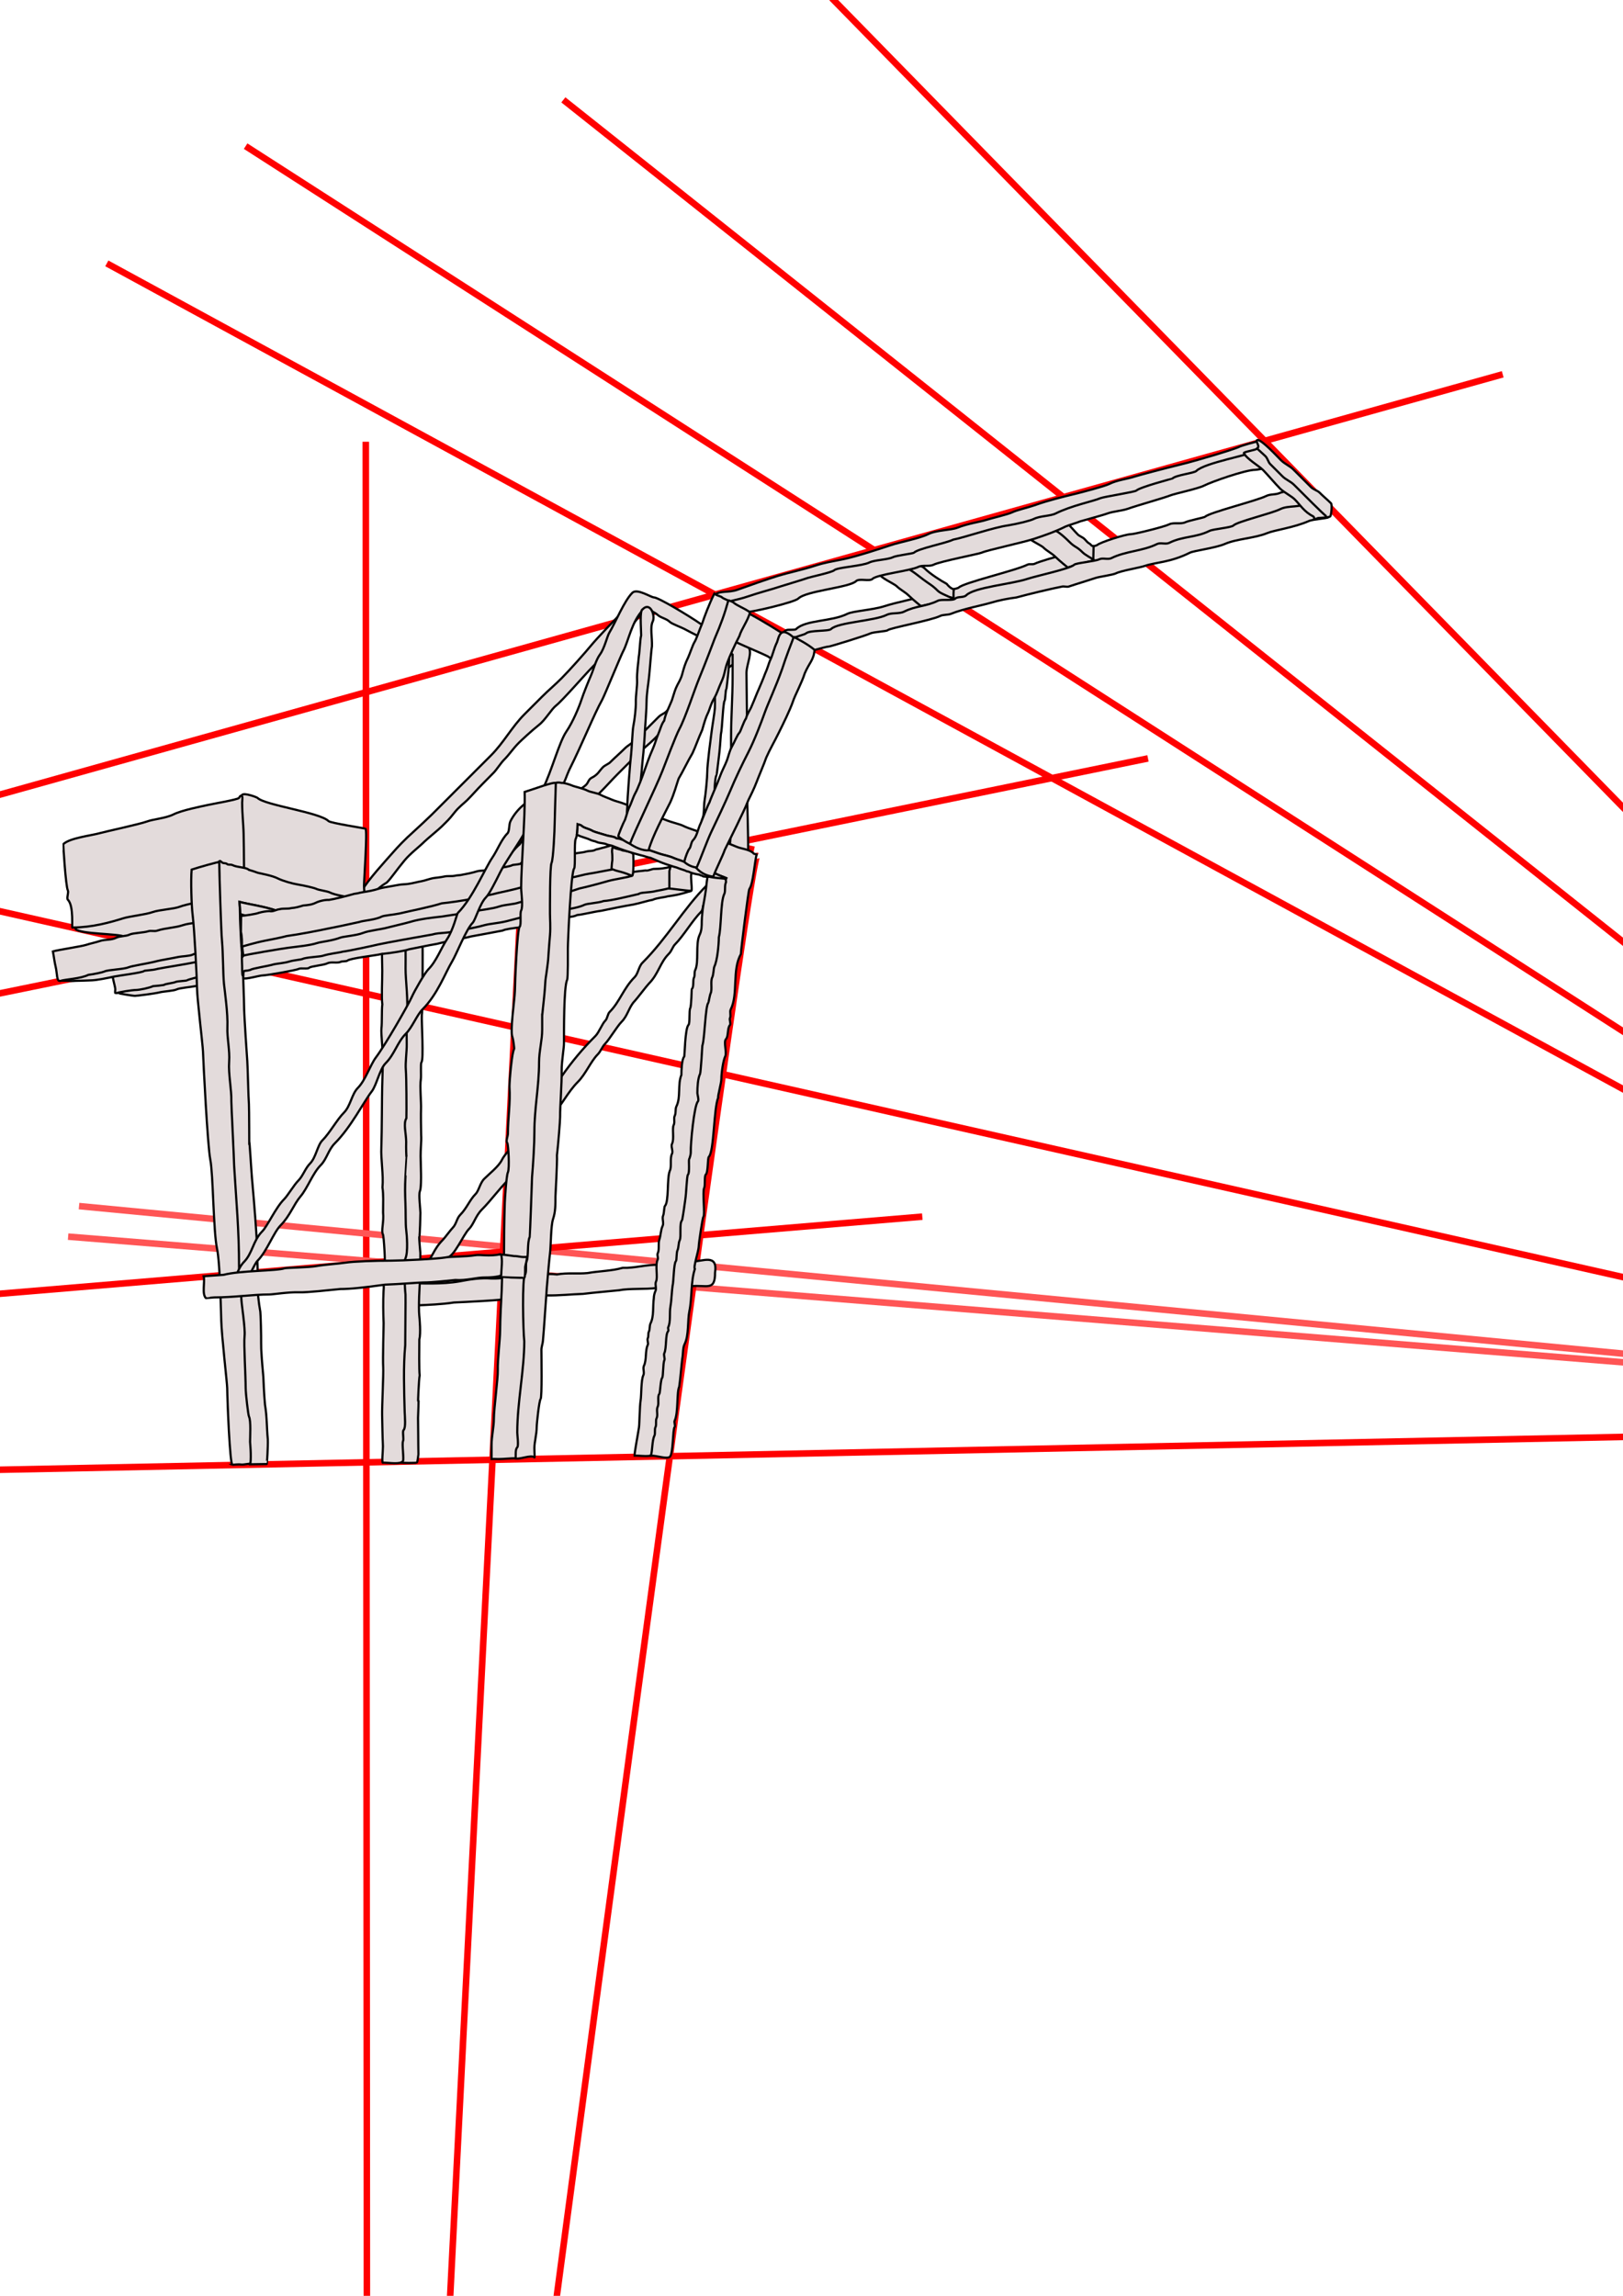 <?xml version="1.0" encoding="UTF-8" standalone="no"?>
<!-- Created with Inkscape (http://www.inkscape.org/) -->

<svg
   xmlns:dc="http://purl.org/dc/elements/1.1/"
   xmlns:cc="http://creativecommons.org/ns#"
   xmlns:rdf="http://www.w3.org/1999/02/22-rdf-syntax-ns#"
   xmlns:svg="http://www.w3.org/2000/svg"
   xmlns="http://www.w3.org/2000/svg"
   xmlns:xlink="http://www.w3.org/1999/xlink"
   xmlns:sodipodi="http://sodipodi.sourceforge.net/DTD/sodipodi-0.dtd"
   xmlns:inkscape="http://www.inkscape.org/namespaces/inkscape"
   width="744.094"
   height="1052.362"
   id="svg2"
   version="1.1"
   inkscape:version="0.48.1 r9760"
   sodipodi:docname="seaport.svg">
  <defs
     id="defs4" />
  <sodipodi:namedview
     id="base"
     pagecolor="#ffffff"
     bordercolor="#666666"
     borderopacity="1.0"
     inkscape:pageopacity="0.0"
     inkscape:pageshadow="2"
     inkscape:zoom="0.35355339"
     inkscape:cx="644.33236"
     inkscape:cy="312.97049"
     inkscape:document-units="px"
     inkscape:current-layer="layer1"
     showgrid="false"
     inkscape:window-width="1364"
     inkscape:window-height="766"
     inkscape:window-x="0"
     inkscape:window-y="0"
     inkscape:window-maximized="0"
     showguides="true"
     inkscape:guide-bbox="true" />
  <g
     inkscape:label="Layer 1"
     inkscape:groupmode="layer"
     id="layer1">
    <path
       style="fill:none;stroke:#ff0000;stroke-width:3;stroke-linecap:butt;stroke-linejoin:miter;stroke-miterlimit:4;stroke-opacity:1;stroke-dasharray:none"
       d="m 167.704,202.496 0.867,1481.295"
       id="path4112"
       inkscape:connector-curvature="0"
       inkscape:transform-center-x="-5.4390847"
       inkscape:transform-center-y="-638.64288"
       sodipodi:nodetypes="cc" />
    <path
       sodipodi:nodetypes="cc"
       inkscape:connector-curvature="0"
       id="path5293"
       d="M 1014.193,646.281 258.276,45.776"
       style="fill:none;stroke:#ff0000;stroke-width:3;stroke-linecap:butt;stroke-linejoin:miter;stroke-miterlimit:4;stroke-opacity:1;stroke-dasharray:none" />
    <path
       style="fill:none;stroke:#ff0000;stroke-width:3;stroke-linecap:butt;stroke-linejoin:miter;stroke-miterlimit:4;stroke-opacity:1;stroke-dasharray:none"
       d="M 1014.193,646.281 112.612,66.989"
       id="path5295"
       inkscape:connector-curvature="0"
       sodipodi:nodetypes="cc" />
    <path
       style="fill:none;stroke:#ff0000;stroke-width:3;stroke-linecap:butt;stroke-linejoin:miter;stroke-miterlimit:4;stroke-opacity:1;stroke-dasharray:none"
       d="M -1214.286,703.791 688.948,171.571"
       id="path3142"
       inkscape:connector-curvature="0"
       sodipodi:nodetypes="cc" />
    <path
       style="fill:none;stroke:#ff0000;stroke-width:3;stroke-linecap:butt;stroke-linejoin:miter;stroke-miterlimit:4;stroke-opacity:1;stroke-dasharray:none"
       d="M 1014.193,646.281 -161.094,381.408"
       id="path5010"
       inkscape:connector-curvature="0"
       sodipodi:nodetypes="cc" />
    <path
       sodipodi:nodetypes="cc"
       inkscape:connector-curvature="0"
       id="path5012"
       d="M -1214.286,703.791 526.313,347.64"
       style="fill:none;stroke:#ff0000;stroke-width:3;stroke-linecap:butt;stroke-linejoin:miter;stroke-miterlimit:4;stroke-opacity:1;stroke-dasharray:none" />
    <path
       sodipodi:nodetypes="cc"
       inkscape:connector-curvature="0"
       id="path4184"
       d="M 1014.193,646.281 36.233,552.854"
       style="fill:none;stroke:#ff5555;stroke-width:3;stroke-linecap:butt;stroke-linejoin:miter;stroke-miterlimit:4;stroke-opacity:1;stroke-dasharray:none" />
    <path
       style="fill:none;stroke:#ff5555;stroke-width:3;stroke-linecap:butt;stroke-linejoin:miter;stroke-miterlimit:4;stroke-opacity:1;stroke-dasharray:none"
       d="M 1014.193,646.281 31.233,566.854"
       id="path4186"
       inkscape:connector-curvature="0"
       sodipodi:nodetypes="cc" />
    <path
       inkscape:connector-curvature="0"
       id="path4103"
       d="M -1188.571,692.362 422.843,557.689"
       style="fill:none;stroke:#ff0000;stroke-width:3;stroke-linecap:butt;stroke-linejoin:miter;stroke-miterlimit:4;stroke-opacity:1;stroke-dasharray:none"
       sodipodi:nodetypes="cc" />
    <path
       sodipodi:nodetypes="cc"
       inkscape:connector-curvature="0"
       id="path3222"
       d="M 1014.193,646.281 48.972,120.729"
       style="fill:none;stroke:#ff0000;stroke-width:3;stroke-linecap:butt;stroke-linejoin:miter;stroke-miterlimit:4;stroke-opacity:1;stroke-dasharray:none" />
    <path
       style="fill:none;stroke:#ff0000;stroke-width:3;stroke-linecap:butt;stroke-linejoin:miter;stroke-miterlimit:4;stroke-opacity:1;stroke-dasharray:none"
       d="M 240.714,374.505 174.286,1686.648"
       id="path3330"
       inkscape:connector-curvature="0"
       sodipodi:nodetypes="cc"
       inkscape:transform-center-x="-42.92857"
       inkscape:transform-center-y="-658.64285" />
    <path
       style="fill:none;stroke:#ff0000;stroke-width:3;stroke-linecap:butt;stroke-linejoin:miter;stroke-miterlimit:4;stroke-opacity:1;stroke-dasharray:none"
       d="M 347.143,392.362 C 341.429,389.505 171.429,1686.648 171.429,1686.648"
       id="path3332"
       inkscape:connector-curvature="0"
       sodipodi:nodetypes="cc"
       inkscape:transform-center-x="-87.214285"
       inkscape:transform-center-y="-641.50238" />
    <path
       style="fill:none;stroke:#ff0000;stroke-width:3;stroke-linecap:butt;stroke-linejoin:miter;stroke-miterlimit:4;stroke-opacity:1;stroke-dasharray:none"
       d="M -1205.714,698.076 914.286,655.219"
       id="path4104"
       inkscape:connector-curvature="0" />
    <path
       style="fill:none;stroke:#ff0000;stroke-width:3;stroke-linecap:butt;stroke-linejoin:miter;stroke-miterlimit:4;stroke-opacity:1;stroke-dasharray:none"
       d="M 1014.193,646.281 381.312,-0.893"
       id="path5106"
       inkscape:connector-curvature="0"
       sodipodi:nodetypes="cc" />
    <g
       id="g5550">
      <path
         sodipodi:nodetypes="csssssssssssssssssssssssssssssssssssssscc"
         inkscape:connector-curvature="0"
         id="path5237"
         d="m 190.5,589.362 c 1.628,-2.891 1.933,-6.933 4,-9 3.922,-3.922 4.039,-7.539 8.5,-12 0.735,-0.735 3.622,-4.622 4.5,-5.5 1.773,-1.773 1.864,-4.364 3.5,-6 2.939,-2.939 4.353,-6.853 7,-9.5 1.59,-1.59 2.053,-5.053 4,-7 2.311,-2.311 6.561,-5.623 8,-8.5 3.051,-6.102 12.285,-11.57 15,-17 8.102,-16.203 16.297,-28.297 28,-40 1.623,-1.623 3.066,-5.566 4.5,-7 1.055,-1.055 1.016,-3.016 2,-4 4.654,-4.654 6.323,-10.823 11.5,-16 1.532,-1.532 1.87,-4.87 3.5,-6.5 11.412,-11.412 18.96,-24.96 29.5,-35.5 3.451,-3.451 6.605,-9.448 11.5,-7 2.737,1.369 -7.351,9.351 -8.5,10.5 -1.387,1.387 -2.825,3.325 -4,4.5 -0.917,0.917 -0.583,3.083 -1.5,4 -4.111,4.111 -8.085,11.085 -12,15 -1.181,1.181 -1.411,2.911 -3,4.5 -3.854,3.854 -4.658,9.158 -9,13.5 -0.968,0.968 -5.64,7.14 -6.5,8 -2.616,2.616 -3.147,6.647 -6,9.5 -2.039,2.039 -5.712,8.212 -7.5,10 -1.452,1.452 -2.049,3.549 -3.5,5 -3.047,3.047 -5.55,9.05 -9,12.5 -4.857,4.857 -7.582,11.082 -12,15.5 -0.583,0.583 -0.417,1.917 -1,2.5 -4.806,4.806 -6.866,10.866 -11.5,15.5 -1.447,1.447 -2.031,4.531 -3.5,6 -1.392,1.392 -2.71,4.21 -4,5.5 -4.337,4.337 -7.872,9.372 -12,13.5 -3.047,3.047 -3.7,6.7 -6,9 -2.537,2.537 -6.949,13 -10,13 -3.282,0 -4.629,8.129 -6.5,10 -0.25,0.25 0.25,1.25 0,1.5 -0.86,0.86 -1.404,1.404 -2.5,2.5 -0.371,0.371 -3.519,3.481 -4,3 -0.231,-0.231 0.151,-1.198 0,-1.5 -0.435,-0.869 -1,-1.667 -1.5,-2.5 z"
         style="fill:#e3dbdb;fill-opacity:1;stroke:#000000;stroke-width:1px;stroke-linecap:butt;stroke-linejoin:miter;stroke-opacity:1" />
      <path
         sodipodi:nodetypes="cscsssssscssssssssc"
         inkscape:connector-curvature="0"
         id="path5205"
         d="m 363,297.862 c -2.91,-1.183 -6.677,-6.912 -2.5,-9 0.856,-0.428 3.903,0.097 4.5,-0.5 4.265,-4.265 16.215,-3.358 23.5,-7 2.533,-1.267 11.467,-1.733 17,-3.5 6.246,-1.994 13.099,-3.05 18.5,-5 2.387,-0.862 14.782,-2.782 15.5,-3.5 2.339,-2.339 26.027,-7.764 31.5,-10.5 1.165,-0.582 2.273,0.114 3.5,-0.5 3.621,-1.811 28.052,-8.052 28.5,-8.5 1.25,-1.25 13.013,-5 15.5,-5 1.596,0 15.212,-3.356 17.5,-4.5 2.101,-1.05 5.381,0.059 7.5,-1 1.347,-0.674 8.656,-2.156 9,-2.5 1.942,-1.942 23.628,-7.314 28,-9.5 2.062,-1.031 4.407,-0.453 6.5,-1.5 0.715,-0.357 11.947,-2.553 12,-2.5 0.454,0.454 -1.268,0.732 -0.5,1.5 0.956,0.956 1.393,7.607 1,8"
         style="fill:#e3dbdb;fill-opacity:1;stroke:#000000;stroke-width:1px;stroke-linecap:butt;stroke-linejoin:miter;stroke-opacity:1" />
      <path
         sodipodi:nodetypes="cscccsscsscc"
         inkscape:connector-curvature="0"
         id="path5329"
         d="m 428.75,272.612 c 1.326,1.286 7.363,1.113 7.5,1.25 0.062,0.062 0.72,0.78 1,0.5 -0.152,-1.356 -0.107,-3.073 0,-4.25 -1.394,-0.421 -2.335,-1.385 -3.25,-2.5 -2.712,-1.462 -7.509,-4.509 -10,-7 -1.218,-1.218 -2.901,-1.401 -4,-2.5 -0.438,-0.438 -3.321,-1.286 -4.25,-1.75 -0.205,-0.102 -0.709,-0.395 -1,-0.25 -0.008,0.004 -1.551,3.801 -2.25,4.5 -0.426,0.426 0.425,1.6 0.5,1.75 0.472,0.944 2.095,2.905 2.75,2.25"
         style="fill:#e3dbdb;fill-opacity:1;stroke:#000000;stroke-width:1px;stroke-linecap:butt;stroke-linejoin:miter;stroke-opacity:1" />
      <path
         inkscape:connector-curvature="0"
         id="path5331"
         d="m 494,253.737 c 1.195,0.282 3.867,1.242 4.625,2 0.292,0.292 1.219,-0.031 1.5,0.25 0.158,0.158 0.942,1 1,1 0.218,0 0.125,-1.086 0.125,-1.25 0,-1.603 0.125,-3.323 0.125,-5 0,-0.051 0.033,-0.342 0,-0.375 -0.174,-0.174 -0.652,-0.027 -0.875,-0.25 -0.272,-0.272 -0.659,-0.767 -1.125,-1 -0.801,-0.401 -1.277,-1.152 -2.125,-2 -0.939,-0.939 -2.264,-1.264 -3.125,-2.125 -1.493,-1.493 -3.214,-3.589 -4.75,-5.125 -0.614,-0.614 -1.467,-0.967 -2,-1.5 -0.082,-0.082 -6.127,2.747 -5.75,3.5"
         style="fill:#e3dbdb;stroke:#000000;stroke-width:1px;stroke-linecap:butt;stroke-linejoin:miter;stroke-opacity:1;fill-opacity:1" />
      <path
         style="fill:#e3dbdb;fill-opacity:1;stroke:#000000;stroke-width:1px;stroke-linecap:butt;stroke-linejoin:miter;stroke-opacity:1"
         d="m 501.75,256.862 c -1.569,-1.206 -4.137,-2.387 -5.5,-3.75 -2.708,-2.708 -3.344,-2.094 -6,-4.75 -2.8,-2.799 -6.434,-5.922 -8,-5.5 -2.59,0.699 -9,2.237 -11,3 -1.423,0.543 6.14,4.14 7,5 1.732,1.732 3.979,2.729 5.75,4.5 1.593,1.593 5.5,4.75 5.5,4.75 2.806,-0.83 9.034,-2.642 12.25,-3.25 z"
         id="path5327"
         inkscape:connector-curvature="0"
         sodipodi:nodetypes="csssssssc" />
      <path
         sodipodi:nodetypes="csssssssc"
         inkscape:connector-curvature="0"
         id="path5325"
         d="m 437.5,274.862 c -1.569,-1.206 -6.137,-2.637 -7.5,-4 -2.708,-2.708 -3.751,-2.988 -6.75,-5.25 -3.05,-2.299 -6.684,-5.422 -8.25,-5 -2.59,0.699 -9,2.237 -11,3 -1.423,0.543 6.14,4.14 7,5 1.732,1.732 3.979,2.729 5.75,4.5 1.593,1.593 5.5,4.75 5.5,4.75 2.806,-0.83 12.034,-2.392 15.25,-3 z"
         style="fill:#e3dbdb;fill-opacity:1;stroke:#000000;stroke-width:1px;stroke-linecap:butt;stroke-linejoin:miter;stroke-opacity:1" />
      <path
         sodipodi:nodetypes="csssssssssscsssssccc"
         inkscape:connector-curvature="0"
         id="path5175"
         d="m 334,272.862 c -3.416,3.615 -1.74,6.26 1,9 1.021,1.021 4.509,-1 5,-1 4.419,0 24.315,-4.815 26,-6.5 3.575,-3.575 23.533,-5.033 26.5,-8 1.356,-1.356 6.222,0.278 7.5,-1 2.031,-2.031 17.425,-3.713 21,-5.5 1.968,-0.984 5.031,-0.015 7,-1 3.057,-1.529 20.8,-4.964 22,-5.5 2.934,-1.309 18.661,-4.554 24.5,-6.5 4.887,-1.629 9.31,-3.155 14,-5.5 0.923,-0.461 5.858,-1.929 6.75,-2.375 0.249,-0.125 10.107,-2.741 12.5,-3.625 2.564,-0.947 6.701,-1.227 9.25,-2.125 4.656,-1.641 16.883,-5.067 19.5,-6.125 2.144,-0.867 12.695,-3.07 15.5,-4.5 3.656,-1.864 19.068,-7.25 23.5,-7.25 0.527,0 4,-0.467 9.5,-2 -2.148,-0.284 -3.245,-3.122 -5,-4 -2.953,-1.477 -3.863,-4.569 -6,-3.5"
         style="fill:#e3dbdb;fill-opacity:1;stroke:#000000;stroke-width:1px;stroke-linecap:butt;stroke-linejoin:miter;stroke-opacity:1" />
      <path
         inkscape:connector-curvature="0"
         id="path5093"
         d="m 60.281,454.857 c -0.479,-0.65 -7.226,0.552 -7.425,0.354 -0.179,-0.179 0,-1.486 0,-1.768 0,-1.263 -1.911,-6.928 -1.061,-7.778 0.275,-0.275 8.466,-0.995 10.253,-1.591 3.393,-1.131 7.078,-1.902 10.783,-2.828 4.308,-1.077 8.589,-2.319 12.905,-3.182 0.837,-0.167 7.572,-1.974 7.955,-1.591 1.197,1.197 1.237,5.437 1.237,7.248 0,1.387 -0.069,3.33 0.354,4.596 0.09,0.27 0.524,2.128 0.354,2.298 -1.152,1.152 -9.797,1.168 -12.198,1.768 -0.744,0.186 -1.971,-0.34 -2.652,0 -1.225,0.613 -4.553,0.244 -5.48,0.707 -1.851,0.925 -10.901,1.002 -11.844,1.945 -0.276,0.276 -2.78,-0.177 -3.182,-0.177 z"
         style="fill:#e3dbdb;stroke:#000000;stroke-width:1px;stroke-linecap:butt;stroke-linejoin:miter;stroke-opacity:1;fill-opacity:1" />
      <path
         sodipodi:nodetypes="ccccsssssssssssssssssssssssssssssc"
         inkscape:connector-curvature="0"
         id="path4995"
         d="m 218.496,409.602 c 2.121,-7.661 7.167,-9.918 12.728,-14.849 2.646,-3.155 5.274,-6.266 7.071,-7.778 1.943,-3.138 5.045,-5.026 8.132,-8.132 3.279,-3.279 8.62,-6.852 12.374,-10.607 1.735,-1.735 4.406,-3.699 6.364,-5.657 0.919,-0.919 2.661,-1.954 3.536,-2.828 1.018,-1.018 1.155,-2.522 2.475,-3.182 3.095,-1.548 3.416,-3.063 5.303,-4.95 0.708,-0.708 2.596,-1.535 3.182,-2.121 2.004,-2.004 4.634,-4.281 6.718,-6.364 1.485,-1.485 3.592,-2.531 4.95,-3.889 3.757,-3.757 6.971,-6.971 10.607,-10.607 1.271,-1.271 2.496,-1.435 3.536,-2.475 2.794,-2.794 4.593,-5.3 7.778,-8.485 3.507,-3.507 6.705,-5.997 9.546,-8.839 2.832,-2.832 4.299,-5.359 6.718,-7.778 1.235,-1.235 2.817,-1.403 3.889,-2.475 0.536,-0.536 4.617,-4.221 6.01,-2.828 0.448,0.448 0.354,1.455 0.354,2.121 0,5.674 -5.679,7.447 -9.192,10.96 -2.089,2.089 -4.598,4.598 -7.071,7.071 -3.516,3.516 -5.996,5.642 -9.546,9.192 -0.81,0.81 -2.018,0.958 -2.828,1.768 -4.428,4.428 -7.191,7.899 -10.96,11.667 -2.534,2.534 -5.622,4.915 -7.778,7.071 -3.526,3.526 -6.494,6.494 -9.192,9.192 -2.902,2.902 -4.829,5.183 -8.132,8.485 -1.322,1.322 -3.932,3.932 -5.657,5.657 -3.757,3.757 -9.974,6.513 -12.021,10.607 -2.532,5.064 -9.287,8.934 -13.435,13.081 -1.246,1.246 -4.058,1.937 -5.657,3.536 -3.421,3.421 -6.532,9.807 -11.667,12.374 -2.115,1.058 -8.132,5.577 -8.132,1.061 z"
         style="fill:#e3dbdb;fill-opacity:1;stroke:#000000;stroke-width:1px;stroke-linecap:butt;stroke-linejoin:miter;stroke-opacity:1" />
      <path
         sodipodi:nodetypes="ccsssccssc"
         inkscape:connector-curvature="0"
         id="path5044"
         d="m 45.255,415.966 c 10.069,-8.602 -11.666,8.313 -10.607,9.899 2.407,2.407 19.542,1.993 22.627,3.536 2.056,1.028 25.978,7.071 27.577,7.071 1.025,0 4.39,1.694 4.95,1.414 2.548,-1.274 6.851,-1.901 11.314,-2.828 6.282,-1.939 9.485,-2.606 10.607,-3.536 0.663,-0.663 25.498,-2.871 28.991,-6.364 1.333,-1.333 28.067,-4.733 28.284,-4.95 0.079,-0.079 -10.607,-18.08 -10.607,-18.385"
         style="fill:#e3dbdb;fill-opacity:1;stroke:#000000;stroke-width:1px;stroke-linecap:butt;stroke-linejoin:miter;stroke-opacity:1" />
      <path
         sodipodi:nodetypes="ccssscsssccsssssssssssc"
         inkscape:connector-curvature="0"
         id="path5074"
         d="m 32.5,443.362 c -0.333,0.25 -0.75,1.083 -1,0.75 -0.25,-0.333 1.295,-1.045 1,-0.75 -1.55,1.55 -2.557,3.557 -3.5,4.5 -0.755,0.755 -1.5,1.83 -1.5,1.75 0,-0.393 5.228,0.272 7,0 3.095,-0.095 5.145,-0.105 7.75,-0.25 2.508,-0.14 6.793,-1 10.25,-1.75 1.929,-0.419 12.758,-1.758 13.5,-2.5 0.334,-0.334 3.836,-0.293 6.25,-1 2.508,-0.536 13.29,-2.208 17,-3 1.29,-0.645 3.566,-0.066 4.5,-1 0.734,-0.734 6.155,-1.059 6.5,-1.75 0.292,-0.583 0,-2.084 0,-2.75 0,-5.827 -7.119,-5.25 -11.75,-5.25 -3.343,0 -6.672,0.584 -10,1 -5.655,0.707 -11.182,0.886 -16.75,2 -0.648,0.13 -5.473,1.934 -6,2.25 -0.712,0.427 -0.226,0.557 -1,0.75 -3.766,0.942 -7.328,2.832 -11,3.75 -1.861,0.465 -4.65,0.7 -6.25,1.5 -0.908,0.454 -2.977,-0.144 -3.75,0.5 -0.453,0.377 -0.833,0.833 -1.25,1.25 z"
         style="fill:#e3dbdb;fill-opacity:1;stroke:#000000;stroke-width:1px;stroke-linecap:butt;stroke-linejoin:miter;stroke-opacity:1" />
      <path
         sodipodi:nodetypes="csssssscsscsssssssc"
         inkscape:connector-curvature="0"
         id="path5046"
         d="m 108.25,434.112 c -0.341,0.341 -8.159,1.159 -8.5,1.5 -1.803,1.803 -8.355,0.428 -11.5,2 -1.27,0.635 -5.127,0.752 -6.25,1 -2.568,0.568 -8.996,1.63 -10.25,2 -2.838,0.838 -11.151,2.091 -12.75,2.75 -2.552,1.052 -9.404,1.081 -11.25,2 -0.626,0.312 -4.457,1.156 -7.25,1.5 -3.524,1.762 -10.52,2.027 -12.75,2.75 -1.909,0.619 -1.475,-3.459 -2.25,-6.5 -0.484,-1.9 -0.801,-4.699 -1.25,-7 2.159,-0.659 13.147,-2.299 15.25,-3 1.979,-0.66 4.156,-1.052 6.25,-1.75 2.529,-0.843 5.176,-0.338 7.5,-1.5 1.857,-0.929 4.4,-0.575 6.25,-1.5 1.352,-0.676 6.507,-0.836 8.5,-1.5 1.242,-0.414 2.756,0.165 4,-0.25 3.858,-1.286 8.085,-1.278 11.75,-2.5 3.53,-1.177 8.11,-1.037 11.75,-2.25"
         style="fill:#e3dbdb;fill-opacity:1;stroke:#000000;stroke-width:1px;stroke-linecap:butt;stroke-linejoin:miter;stroke-opacity:1" />
      <path
         sodipodi:nodetypes="cssssssssscsssssssssssssssssc"
         inkscape:connector-curvature="0"
         id="path4965"
         d="m 165.5,408.862 c 3.19,-5.599 11.521,-14.521 15,-18.5 1.568,-1.794 4.954,-5.477 9.5,-9.5 1.557,-1.378 6.79,-6.29 8,-7.5 4.125,-4.125 8.257,-8.257 12,-12 5.453,-5.453 9.59,-9.59 15,-15 6.021,-6.021 9.617,-13.117 15.5,-19 1.882,-1.882 6.07,-6.07 8,-8 3.2,-3.2 5.513,-5.013 9,-8.5 3.368,-3.368 10.676,-11.559 13.5,-15 2.641,-3.218 10.764,-11.764 17,-18 0.167,-0.167 1.333,-0.333 1.5,-0.5 0.591,-0.591 4.589,-5.911 6.5,-4 3.745,3.745 -10.51,18.01 -13.5,21 -3.708,3.708 -7.023,7.523 -11,11.5 -3.002,3.002 -13.61,15.223 -16.5,17.5 -2.356,1.856 -4.827,6.519 -8,9 -3.197,2.5 -8.099,7.099 -9,8 -3.075,3.075 -4.202,5.202 -7,8 -1.312,1.312 -3.465,4.612 -4.621,5.768 -2.26,2.26 -2.374,2.434 -5.232,5.293 -2.716,2.716 -4.001,4.38 -7,7.379 -1.358,1.358 -3.747,3.054 -5.707,5.561 -2.648,3.387 -3.19,3.751 -5.939,6.5 -1.425,1.425 -6.623,5.623 -8,7 -2.338,2.338 -6.351,5.321 -9,8.5 -3.749,4.499 -6.045,8.045 -8,10 -0.6,0.6 -1.157,0.579 -3.5,2.5 -2.567,2.105 -8.5,9.345 -8.5,2 z"
         style="fill:#e3dbdb;fill-opacity:1;stroke:#000000;stroke-width:1px;stroke-linecap:butt;stroke-linejoin:miter;stroke-opacity:1" />
      <path
         sodipodi:nodetypes="cssssssscssssssssssssssssssssssssssssc"
         inkscape:connector-curvature="0"
         id="path5177"
         d="m 363.5,295.362 c -0.71,-0.362 2.578,1.078 5,3.5 0.604,0.604 9.872,-2.5 11.5,-2.5 0.73,0 17.223,-5.112 19,-6 1.403,-0.701 7.426,-0.926 8,-1.5 1.009,-1.009 19.956,-4.478 24,-6.5 1.424,-0.712 3.527,-0.398 5,-1 5.487,-2.243 14.554,-3.968 18,-5 4.208,-1.26 7.905,-1.952 12,-2.5 5.532,-1.516 16.099,-4.049 21,-5 0.852,-0.165 2.178,0.274 3,0 4.697,-1.566 7.84,-2.447 12.5,-4 1.368,-0.456 7.729,-1.365 9,-2 2.63,-1.315 10.749,-2.557 13.5,-3.5 4.77,-1.635 11.54,-1.52 20.5,-6 1.909,-0.954 11.773,-2.172 16,-4 5.697,-2.464 13.694,-2.597 19.5,-5 3.364,-1.392 12.221,-2.5 19,-5.5 2.271,-1.005 10.091,-1.259 9,-2 -3.182,-2.16 -7.395,-9.105 -10,-6.5 -2.528,2.528 -8.278,1.139 -12,3 -4.075,2.038 -19.724,5.724 -21.5,7.5 -1.02,1.02 -9.235,1.617 -11,2.5 -6.306,3.153 -12.164,2.332 -18.5,5.5 -1.498,0.749 -4.002,-0.249 -5.5,0.5 -6.568,3.284 -14.427,3.214 -21,6.5 -1.51,0.755 -4.005,-0.248 -5.5,0.5 -1.942,0.971 -10.683,1.683 -11.5,2.5 -1.818,1.818 -17.339,5.113 -21.5,6.5 -7.146,2.382 -24.315,3.815 -28,7.5 -1.201,1.201 -3.985,0.485 -5,1.5 -1.172,1.172 -6.365,0.183 -8,1 -5.366,2.683 -9.985,2.242 -15.5,5 -2.316,1.158 -5.649,0.324 -8,1.5 -5.563,2.781 -22.355,3.355 -25.5,6.5 -1.128,1.128 -9.897,0.397 -11.5,2 -0.53,0.53 -5.846,1.728 -6,2.5 -0.163,0.817 0,1.667 0,2.5 z"
         style="fill:#e3dbdb;fill-opacity:1;stroke:#000000;stroke-width:1px;stroke-linecap:butt;stroke-linejoin:miter;stroke-opacity:1" />
      <path
         sodipodi:nodetypes="cscscsssssc"
         inkscape:connector-curvature="0"
         id="path5016"
         d="m 103.945,375.661 c -0.337,-1.971 3.342,-7.585 7.071,-11.314 1.048,-1.048 6.718,1.061 7.071,1.414 3.341,3.341 28.538,6.618 32.527,10.607 0.95,0.95 16.689,3.254 16.971,3.536 0.914,0.914 -0.707,23.429 -0.707,26.163 0,2.306 1.326,13.423 0,14.142 -5.231,2.838 -10.431,-2.121 -12.021,-2.121 -1.03,0 -26.111,-4.898 -26.87,-5.657 -0.535,-0.535 -21.883,-4.205 -24.042,-6.364 -1.818,-1.818 -0.821,-26.301 0,-30.406 z"
         style="fill:#e3dbdb;stroke:#000000;stroke-width:1px;stroke-linecap:butt;stroke-linejoin:miter;stroke-opacity:1;fill-opacity:1" />
      <path
         inkscape:connector-curvature="0"
         id="path4116"
         d="m 345.714,389.505 -91.429,-20"
         style="fill:#e3dbdb;stroke:#ff0000;stroke-width:3;stroke-linecap:butt;stroke-linejoin:miter;stroke-opacity:1;stroke-miterlimit:4;stroke-dasharray:none" />
      <path
         sodipodi:nodetypes="cccccccccccccccccccc"
         inkscape:connector-curvature="0"
         id="path4276"
         d="m 188.798,588.147 c 3.394,0.141 13.976,0.623 21.878,-0.786 4.826,-0.946 9.77,-1.715 14.778,-1.31 4.807,0.172 9.049,-1.084 13.771,-1.283 5.444,0.01 10.644,-1.27 16.127,-0.575 4.668,-0.883 9.437,-0.178 14.057,-0.642 5.37,-0.964 10.852,-0.917 16.087,-2.395 5.597,0.206 10.933,-1.593 16.521,-1.366 5.074,-1.079 10.377,-1.716 15.675,-1.565 4.34,0.056 11.478,-3.735 10.132,5.155 0.021,8.758 -3.837,5.385 -11.248,6.239 -4.972,-0.118 -10.431,-0.109 -15.285,0.747 -5.836,0.749 -12.624,0.108 -17.478,1.066 -6.313,0.649 -10.236,0.916 -16.524,1.663 -5.256,0.172 -11.076,0.819 -16.498,0.699 -5.088,-0.595 -11.503,1.496 -16.59,1.435 -4.216,0.785 -20.59,1.576 -26.161,1.821 -4.91,0.799 -12.405,1.134 -17.254,1.312 -2.15,0.26 -4.963,-1.347 -4.962,-4.413 0.049,-1.817 -0.256,-4.694 2.975,-5.804 z"
         style="fill:#e3dbdb;fill-opacity:1;stroke:#000000;stroke-width:1px;stroke-linecap:butt;stroke-linejoin:miter;stroke-opacity:1" />
      <path
         sodipodi:nodetypes="csscsssssssssssssc"
         inkscape:connector-curvature="0"
         id="path5014"
         d="m 33.234,425.158 c -0.517,1.01 0.81,-9.796 -2.121,-12.728 -0.679,-0.679 0.446,-3.35 0,-4.243 -1.027,-2.053 -2.14,-21.195 -2.121,-21.213 2.823,-2.823 12.637,-3.958 16.263,-4.95 3.585,-0.98 18.9,-4.266 22.085,-5.45 2.987,-1.111 8.637,-1.486 12.149,-3.243 3.931,-1.966 13.034,-3.735 15.721,-4.328 3.094,-0.683 13.59,-2.441 14.392,-3.243 0.071,-0.071 0.542,-1.579 1.414,-0.707 0.276,0.276 0,2.397 0,2.828 0,5.598 0.707,11.01 0.707,16.263 0,2.709 0.623,22.796 -0.707,25.456 -0.776,1.552 -10.558,2.828 -12.021,2.828 -3.297,0 -13.475,1.997 -16.721,3.243 -2.66,1.021 -9.154,1.317 -12.271,2.414 -3.376,1.188 -10.483,1.902 -13.435,2.828 -6.043,1.896 -14.422,4.243 -23.335,4.243 z"
         style="fill:#e3dbdb;fill-opacity:1;stroke:#000000;stroke-width:1px;stroke-linecap:butt;stroke-linejoin:miter;stroke-opacity:1" />
      <path
         sodipodi:nodetypes="csssscssccsssc"
         inkscape:connector-curvature="0"
         id="path5076"
         d="m 108.53,448.544 c -3.708,1.591 -8.567,1.207 -10.793,1.805 -2.325,0.625 -5.464,1.124 -7.945,1.634 -2.292,0.471 -7.473,0.889 -8.72,1.513 -1.476,0.738 -6.113,0.925 -7.871,1.384 -2.219,0.579 -10.656,1.604 -11.26,1.604 -0.702,0.079 -8.025,-1.196 -8.025,-1.273 0,-0.392 6.94,-1.414 8.309,-1.414 1.728,0 6.384,-0.983 7.955,-1.768 1.718,-0.114 3.358,-0.275 4.95,-0.53 0.568,-0.568 4.365,-0.857 5.48,-1.414 0.656,-0.328 4.9,-0.48 5.127,-0.707 0.372,-0.372 5.931,-1.768 6.541,-1.768 1.291,0 6.896,-1.413 7.248,-1.061"
         style="fill:#e3dbdb;stroke:#000000;stroke-width:1px;stroke-linecap:butt;stroke-linejoin:miter;stroke-opacity:1;fill-opacity:1" />
      <path
         sodipodi:nodetypes="cscsccssssscssssscscsssscsccsscssccsscsscssssssssccccccccccccccccsccccsccccccscccccssccscsscccsssc"
         inkscape:connector-curvature="0"
         id="path4172"
         d="m 100.688,394.656 c -0.062,0.008 -0.14,0.046 -0.188,0.094 -0.162,0.162 -0.053,6.757 0.094,10.438 -0.083,0.015 -0.182,0.031 -0.25,0.031 -0.059,0 -0.069,0.019 -0.062,0.031 L 98,406.375 c -0.168,0.168 -0.318,0.394 -0.531,0.5 -0.831,0.416 -1.842,-0.658 -2,-0.5 -0.377,0.377 0.5,7.765 0.5,10.094 0,3.526 -2.134,10.358 -0.5,13.625 0.789,1.578 -0.573,7.021 0.5,8.094 1.72,1.72 3.113,20.548 3.531,24.75 0,4.457 -0.584,18.052 1.5,22.219 1.219,2.438 -7.9e-4,10.127 -1,12.125 -0.814,1.628 -0.268,9.826 0.5,10.594 1.407,1.407 -0.933,6.729 0,8.594 0.671,1.342 -0.143,3.277 0.5,4.562 3.34,6.679 0.717,15.828 3.031,23.219 -1.358,2.717 0,17.602 0,22.719 0,9.531 -0.517,23.186 3.562,31.344 1.014,2.028 -0.027,5.008 1,7.062 1.192,2.384 -1.048,16.608 -0.5,17.156 2.197,2.197 -0.485,8.155 1,11.125 1.365,2.73 -0.333,6.928 1,9.594 2.221,4.441 4.199,21.516 4.438,27.969 1.787,0 5.26,-0.125 7.75,-0.125 0.104,0 0.629,-7.937 0.5,-11.344 -0.551,-5.51 -0.323,-10.116 -1.281,-15.781 -0.505,-5.227 -0.697,-12.116 -0.781,-13.031 -0.603,-6.508 -1.054,-12.591 -1,-15.312 0.059,-2.971 -0.207,-13.329 -0.375,-14.375 -0.716,-3.927 -1.461,-9.909 -1.219,-13.25 0.214,-2.954 -0.219,-11.809 -0.219,-14.125 0,-5.953 -1.584,-24.908 -2.156,-31.188 -0.536,-5.179 -1.465,-22.712 -1.469,-18.531 -0.003,3.622 -0.036,-16.885 -0.156,-18.062 -0.227,-2.222 -0.562,-17.413 -0.75,-19.656 -0.253,-3.019 -1.326,-19.751 -1.438,-23.531 0,-3.645 -0.683,-23.61 -1.188,-28.406 -0.292,-2.778 -0.425,-8.189 -0.594,-10.781 -0.206,-3.159 -0.047,-7.152 -0.375,-10.312 4.233,1.098 11.837,2.175 16.812,3.969 1.714,0.618 3.729,0.771 5.375,1.594 2.196,1.098 5.168,0.803 7.5,1.969 1.279,0.64 5.325,1.021 6.969,1.594 1.121,0.391 5.413,1.513 6.781,1.969 1.008,0.336 4.507,0.935 5.531,1.25 2.298,0.706 6.336,1.646 8.938,2.5 1.891,0.621 6.029,1.051 8.219,1.781 0.81,0.27 3.325,1.005 4.844,1.406 l 0.625,231.375 c -1.093,0.029 0.389,2.881 0.625,3.531 0.392,1.082 0.833,2.042 1.344,3 0.111,0.207 -0.164,0.844 0,1 0.358,0.34 7.609,0.31 7.844,0.062 0.174,-0.183 0.664,-3.532 0.656,-3.812 -0.119,-4.569 -0.089,-12.634 -0.188,-16.688 -0.021,-0.846 0.524,-10.329 0.062,-7.812 -0.13,0.706 0.343,-10.112 0.688,-11.656 -0.3,-2.258 -0.197,-12.684 -0.156,-16.406 0.736,-2.907 0.13,-9.483 -0.031,-11.125 -0.344,-3.496 0.037,-13.548 0.531,-18.188 -0.327,-3.265 0.034,-7.859 -0.031,-10.375 -0.022,-0.854 -0.73,-7.255 -0.438,-7.562 0.182,-0.192 0.497,-9.776 0.469,-10.875 -0.048,-1.837 -0.869,-8.52 -0.25,-9.844 0.58,-1.239 0.566,-6.529 0.531,-7.844 -0.021,-0.815 -0.146,-6.165 -0.188,-8.312 -0.055,-2.879 0.444,-6.854 0.25,-9.625 -0.077,-2.953 -0.146,-10.12 -0.062,-11.875 0.141,-2.967 -0.612,-10.651 -0.094,-13.625 0.241,-1.382 -0.174,-7.364 0.281,-7.844 1.118,-1.178 0.003,-18.383 0.188,-21.719 0.345,-2.179 -0.106,-7.933 0.031,-9.375 0.192,-2.01 0.201,-5.774 0.281,-8.344 0.078,-2.496 0.054,-17.42 -0.031,-20.688 -0.017,-0.633 0.146,-4.331 0.125,-5.875 0.1,-0.242 0.15,-0.412 0.125,-0.438 -0.049,-0.049 -0.1,-0.08 -0.156,-0.125 -0.008,-0.051 -0.02,-0.146 -0.031,-0.156 -1.253,-0.557 -2.365,-0.657 -3.562,-1.156 -1.247,-0.475 -2.46,-0.52 -4.165,-0.835 -0.949,-0.196 -4.125,-1.087 -5.848,-1.616 -2.1,-0.659 -3.238,-0.788 -5.705,-1.58 -1.499,-0.482 -3.072,-0.612 -4.75,-1.094 -1.906,-0.547 -3.427,-0.37 -5.188,-1.25 -1.124,-0.562 -3.077,-0.666 -5.094,-1.406 -1.213,-0.428 -5.779,-0.968 -8.344,-2.25 -1.086,-0.543 -4.913,-1.019 -6,-1.562 -1.141,-0.57 -6.043,-1.632 -8.375,-2 -2.596,-0.409 -7.03,-1.656 -9.406,-2.844 -2.614,-1.307 -7.051,-2.061 -9.125,-2.562 -1.385,-0.514 -2.599,-0.921 -4.094,-1.344 -1.24,-1.24 -5.238,-1.041 -7.531,-2.188 -0.838,-0.419 -1.922,0.078 -2.531,-0.531 -0.383,-0.383 -1.607,-0.304 -2,-0.5 -0.198,-0.099 -0.911,-0.902 -1.344,-0.844 z"
         style="fill:#e3dbdb;fill-opacity:1;stroke:#000000;stroke-width:1px;stroke-linecap:butt;stroke-linejoin:miter;stroke-opacity:1" />
      <path
         sodipodi:nodetypes="cssssssscsssssscssssssccc"
         inkscape:connector-curvature="0"
         id="path4166"
         d="m 106.515,671.439 c -1.139,-0.672 -2.277,-28.918 -2.352,-35.129 -0.03,-2.461 -2.512,-23.499 -2.735,-31.091 -0.274,-9.349 -0.652,-26.907 -1.934,-32.857 -1.684,-7.814 -1.747,-34.066 -3.066,-40.714 -1.301,-6.554 -3.226,-45.477 -3.362,-49.531 -0.112,-3.326 -2.672,-24.095 -2.735,-29.055 -0.059,-4.664 -1.174,-27.059 -2.031,-33.802 -0.52,-4.09 -0.864,-15.878 -0.444,-20.648 2.62,-0.888 12.653,-3.75 12.653,-3.431 0,2.712 0.804,31.76 1.306,36.641 0.421,4.092 0.446,15.01 0.862,19.055 0.375,3.642 1.85,13.733 1.577,19.994 -0.219,5.01 1.181,10.504 0.801,15.805 -0.407,5.673 1.157,12.773 1.01,18.183 -0.042,1.548 1.254,26.246 1.263,29.294 0.982,16.698 2.273,29.047 2.273,46.972 0,1.852 0.842,7.913 1.01,13.637 0.1,3.395 1.906,13.913 1.515,17.678 -0.389,3.748 0.505,18.434 0.505,23.739 0,2.615 1.15,12.402 1.515,13.132 0.976,1.953 0.505,9.345 0.505,11.617 0,0.468 0.625,6.39 0.148,9.954 -6.54,1.002 -2.012,-0.008 -8.285,0.557 z"
         style="fill:#e3dbdb;stroke:#000000;stroke-width:1px;stroke-linecap:butt;stroke-linejoin:miter;stroke-opacity:1" />
      <path
         id="path4417"
         d="M 175.062 429.844 C 175.016 434.983 175.235 441.37 175.25 445 C 175.27 449.709 174.842 457.249 175.281 460.375 C 174.935 462.981 175.211 468.654 174.875 471.469 C 174.643 473.414 175.488 481.928 175.531 483.594 C 175.589 485.825 175.323 495.05 175.219 498.25 C 175.107 501.689 175.092 518.434 174.844 525.75 C 174.547 531.543 175.865 538.298 175.344 544.312 C 175.851 547.665 175.644 551.181 175.625 555.75 C 176.086 560.041 174.685 564.162 175.531 565.75 C 176.03 566.685 176.764 579.718 176.281 580.75 C 174.905 583.693 176.317 587.818 175.844 591.844 C 175.613 596.525 175.692 602.131 175.875 606.469 C 175.917 608.082 175.422 622.888 175.688 626.844 C 175.867 629.526 175.091 644.942 175.188 648.656 C 175.306 653.211 175.337 658.52 175.562 662.938 C 175.563 665.574 174.837 671.4 175.75 670.438 C 178.869 670.519 183.285 671.322 184.688 669.844 C 185.36 669.135 184.175 661.858 184.781 660.562 C 185.238 659.587 184.405 656.191 185.031 655.531 C 186.144 654.359 185.585 649.36 185.531 647.312 C 185.259 636.879 184.878 626.472 185.781 616.594 C 185.737 614.879 186.027 594.326 185.906 593.344 C 185.519 590.191 185.108 578.479 185.844 576.906 C 187.176 574.058 186.53 566.122 186.188 563.344 C 185.908 561.071 186.034 555.064 185.875 551.562 C 185.707 547.121 185.617 544.525 185.906 539.062 C 185.9 538.808 186.43 530.491 186.406 530.469 C 186.246 530.317 186.145 526.485 186.219 523.312 C 186.202 519.579 184.819 515.013 186.312 512.594 C 186.42 509.546 186.343 493.638 186.062 490.469 C 185.756 487.002 186.556 481.862 186.469 478.656 C 186.393 475.865 186.436 469.688 186.469 464.719 C 187.321 459.881 185.872 448.503 185.938 444.031 C 185.963 442.301 185.978 437.324 185.938 433.188 C 185.612 433.098 185.371 433.028 184.812 432.906 C 182.676 432.441 181.963 431.746 180.906 431.469 C 179.407 431.076 176.739 430.309 175.906 430.031 C 175.681 429.956 175.324 429.913 175.062 429.844 z "
         style="fill:#e3dbdb;fill-opacity:1;stroke:#000000;stroke-width:1px;stroke-linecap:butt;stroke-linejoin:miter;stroke-opacity:1" />
      <path
         sodipodi:nodetypes="ccccccccccssssssssssscc"
         inkscape:connector-curvature="0"
         id="path4487"
         d="m 110.179,418.92 c 2.331,1.235 5.559,0.627 8.094,1.5 3.095,0.626 6.101,1.358 9.188,1.875 3.739,0.255 7.199,1.734 10.844,2.25 4.243,2.007 9.169,1.544 13.438,3.469 3.168,0.609 6.581,0.976 9.625,2.031 3.197,0.923 6.5,1.828 9.75,2.719 1.613,0.483 3.398,0.896 4.478,0.969 1.384,-0.025 4.159,-0.305 5.871,-0.031 l 4.643,-0.656 c -1.519,-0.401 -9.391,-2.744 -10.201,-3.013 -2.189,-0.73 -6.327,-1.16 -8.219,-1.781 -2.601,-0.854 -6.64,-1.794 -8.938,-2.5 -1.024,-0.315 -4.523,-0.914 -5.531,-1.25 -1.368,-0.456 -5.66,-1.578 -6.781,-1.969 -0.822,-0.286 -2.248,-0.534 -3.625,-0.781 -1.377,-0.247 -2.704,-0.493 -3.344,-0.812 -1.166,-0.583 -2.504,-0.791 -3.812,-1 -1.309,-0.209 -2.589,-0.42 -3.688,-0.969 -1.646,-0.823 -3.661,-0.976 -5.375,-1.594 -2.488,-0.897 -5.635,-1.619 -8.688,-2.25 -3.052,-0.631 -6.008,-1.17 -8.125,-1.719 0.204,1.963 0.365,3.307 0.397,5.513 z"
         style="fill:#e3dbdb;fill-opacity:1;stroke:#000000;stroke-width:1px;stroke-linecap:butt;stroke-linejoin:miter;stroke-opacity:1" />
      <path
         inkscape:connector-curvature="0"
         id="path3176"
         d="m 305.824,398.465 c -0.53,1.336 -0.177,2.896 -0.177,4.419 0,0.641 -0.609,4.694 -0.53,4.773 0.899,0.899 2.393,0.136 3.536,0.707 2.006,1.003 7.965,0.344 8.309,0 0.395,-0.395 0,-3.269 0,-3.889 0,-1.263 -0.363,-3.34 0.177,-4.419 0.018,-0.036 0.025,-0.505 0,-0.53 -0.048,-0.048 -2.413,-0.292 -2.828,-0.707 -0.85,-0.85 -5.075,-2.501 -6.187,-1.945 -0.968,0.484 -1.153,0.904 -2.298,1.591 z"
         style="fill:#e3dbdb;fill-opacity:1;stroke:#000000;stroke-width:1px;stroke-linecap:butt;stroke-linejoin:miter;stroke-opacity:1" />
      <path
         sodipodi:nodetypes="sccssssssscccccsccsccssssssssssccc"
         inkscape:connector-curvature="0"
         id="path3148"
         d="m 167.933,436.119 c -0.288,-0.384 -4.829,2.168 -9.851,2.396 -4.999,1.784 -8.037,-0.329 -13.081,0.847 -3.44,0.865 -14.628,4.038 -17.5,4.5 -3.106,0.5 -12.022,3.25 -16.25,3.25 -0.26,0 -0.25,-4.086 -0.25,-4.25 0,-1.445 -0.24,-4.63 0,-6.75 0.142,-1.251 3.818,-0.159 5,-0.75 1.181,-0.59 2.877,-0.188 4,-0.75 3.06,-1.53 9.516,-1.589 13,-2.75 0.909,-0.303 2.1,0.05 3,-0.25 1.929,-0.643 4.332,-0.361 6.25,-1 2.889,-0.963 13.49,-2.449 13.49,-2.449 2.131,-0.12 5.798,0.156 7.425,-1.237 2.693,-0.499 5.136,-1.16 7.601,-1.414 1.444,-0.722 3.194,-0.534 4.773,-1.061 0.779,-0.26 1.515,-0.8 2.298,-1.061 3.647,-0.821 6.484,-2.066 9.899,-2.121 4.521,-1.507 9.176,-2.293 13.435,-3.712 1.08,-0.36 2.47,0.178 3.536,-0.177 2.857,-0.952 7.752,-0.949 10.96,-1.591 7.662,-1.532 15.974,-2.496 23.335,-4.95 2.155,-0.718 4.511,-0.502 6.718,-1.237 4.05,-1.35 8.28,-2.47 12.551,-3.182 1.08,-0.18 2.101,-0.704 3.182,-0.884 2.223,-0.371 4.562,-0.522 6.718,-1.061 1.949,-0.487 6.884,-1.768 8.662,-1.768 1.395,0 11.965,-2.182 13.258,-2.828 1.095,-0.547 4.294,-0.582 5.834,-0.884 1.268,0.299 3.079,-0.826 4.243,-0.707 2.856,-0.019 4.397,-0.306 7.071,-0.884 0.22,0.22 -0.354,1.624 -0.354,1.945 0,3.034 0,6.144 0,9.016 -0.642,1.624 -3.011,1.597 -4.066,2.652"
         style="fill:#e3dbdb;fill-opacity:1;stroke:#000000;stroke-width:1px;stroke-linecap:butt;stroke-linejoin:miter;stroke-opacity:1" />
      <path
         sodipodi:nodetypes="cssssscsc"
         inkscape:connector-curvature="0"
         id="path3146"
         d="m 278.816,393.251 c -1.835,1.617 -0.295,3.68 -0.75,5.5 -0.214,0.857 -5.896,1.031 -5.066,1.861 0.762,0.762 8.581,0.29 9.5,0.75 0.912,0.456 5.831,-0.002 7.25,0.116 0.816,0.068 0.701,-7.202 0.604,-9.598 -0.056,-1.373 -2.987,-1.742 -4.879,-2.043 -1.35,-0.643 -2.209,-0.505 -3.871,-1.207 -2.943,-1.243 -2.434,3.299 -2.788,4.621 z"
         style="fill:#e3dbdb;stroke:#000000;stroke-width:1px;stroke-linecap:butt;stroke-linejoin:miter;stroke-opacity:1;fill-opacity:1" />
      <path
         sodipodi:nodetypes="ccssssscsccscscsccsssssscccccccccccccccssscssssscssscsscsssscccscc"
         inkscape:connector-curvature="0"
         id="path3138"
         d="m 280.957,387.122 c -2.179,1.036 -4.579,1.393 -6.918,2.114 -0.632,-0.012 -1.194,0.414 -1.762,0.59 -0.763,0.238 -1.71,0.228 -2.507,0.326 -0.931,0.114 -1.839,0.457 -2.762,0.571 -2.736,0.336 -4.841,0.68 -7.406,1.48 -1.655,0.516 -3.591,0.374 -5.269,0.897 -0.525,0.164 -1.211,-0.034 -1.752,0.091 -1.801,0.413 -3.567,0.94 -5.401,1.269 -1.273,0.229 -2.777,0.037 -4.009,0.421 -2.629,0.819 -5.265,1.33 -8.033,1.592 -1.645,0.783 -4.131,1.062 -6.278,1.377 -0.78,0.114 -1.754,-0.034 -2.504,0.201 -1.029,0.321 -2.433,0.105 -3.387,0.558 -0.249,0.119 -0.453,0.306 -0.757,0.36 -1.152,0.207 -2.392,0.083 -3.509,0.431 -2.497,0.778 -5.111,1.267 -7.66,1.725 -0.656,0.118 -1.35,0.061 -2.005,0.211 -2.341,0.537 -3.407,-0.018 -5.774,0.524 -1.339,0.307 -3.485,0.462 -4.847,0.707 -1.342,0.241 -3.633,1.091 -4.963,1.329 -2.39,0.429 -3.789,0.91 -6.267,1.273 -1.408,0.206 -2.867,0.166 -4.259,0.416 -2,0.359 -4.703,0.831 -6.71,1.191 -1.465,0.263 -3.044,0.703 -4.45,1.141 -2.839,0.737 -4.442,0.835 -6.768,1.303 -0.605,0.288 -2.819,0.444 -3.429,0.734 -3.046,0.88 -8.508,2.236 -10.775,2.555 -1.482,-0.092 -4.237,0.387 -6.157,1.369 -1.809,0.867 -3.7,1.035 -5.612,1.189 -1.772,0.531 -3.599,1.092 -5.448,1.182 -1.804,0.496 -3.671,0.028 -5.482,0.537 -1.565,0.159 -2.955,1.265 -4.566,0.852 -1.625,0.061 -3.269,0.336 -4.851,0.783 -1.376,0.59 -6.822,1.33 -8.138,1.433 -0.049,2.426 -0.096,4.851 -0.102,7.277 0.44,1.66 0.673,5.298 0.344,6.53 2.927,1.073 10.565,-2.768 13.515,-1.863 4.1,0.48 8.209,0.203 12.38,-0.132 1.318,-0.106 2.609,-0.629 3.894,-0.924 2.026,-0.464 4.116,-1.163 6.031,-1.507 1.518,-0.273 3.529,-1.431 5.038,-1.901 1.195,-0.372 2.535,-0.519 3.766,-0.801 0.94,-0.215 1.932,-0.225 2.884,-0.443 0.453,-0.104 1.208,0.23 1.625,0.032 1.166,-0.554 4.029,-0.524 5.391,-0.769 3.214,-0.577 6.537,-0.833 9.778,-1.308 2.533,-0.371 6.728,-2.662 9.117,-3.406 0.339,-0.106 0.778,0.102 1.125,0.022 3.796,-0.87 7.774,-1.533 11.549,-2.398 1.976,-0.453 3.793,-1.404 5.786,-1.762 2.275,-0.409 4.522,-0.962 6.778,-1.367 0.828,-0.149 1.685,-0.054 2.504,-0.201 3.577,-0.643 7.266,-1.376 10.915,-1.911 1.699,-0.249 3.451,-0.346 5.139,-0.649 1.221,-0.219 3.618,-1.132 4.761,-0.531 5.066,-0.735 10.966,-2.013 16.321,-3.43 1.269,-0.336 4.217,-1.257 5.471,-1.483 2.626,-0.472 3.967,-0.618 6.609,-1.092 2.05,-0.368 3.669,-0.017 5.748,-0.493 2.454,-0.562 7.091,-3.204 9.335,-2.406 1.094,-0.876 2.301,-0.8 3.524,-1.181 0.683,-2.296 0.688,-6.102 0.974,-7.587 -0.028,-1.204 0.029,-2.312 -0.145,-3.715 -0.087,-0.704 0.393,-2.663 0.362,-3.335 z"
         style="fill:#e3dbdb;fill-opacity:1;stroke:#000000;stroke-width:1px;stroke-linecap:butt;stroke-linejoin:miter;stroke-opacity:1" />
      <path
         sodipodi:nodetypes="csccssccscccsscsssssscssssscscc"
         inkscape:connector-curvature="0"
         id="path3140"
         d="m 281.002,398.521 c -2.28,0.302 -8.134,1.577 -10.916,1.966 -2.23,0.312 -5.666,1.381 -8.3,1.804 -4.07,0.785 -17.437,4.211 -21.071,3.929 -5.287,1.762 -11.681,2.805 -14.286,3.571 -1.157,0.34 -6.783,1.273 -10,2.143 -2.877,0.778 -11.315,1.907 -13.929,2.143 -4.732,1.58 -14.905,3.573 -19.286,4.643 -2.502,0.537 -7.261,0.933 -8.214,1.429 -2.979,1.55 -8.589,1.803 -10.357,2.5 -2.747,0.605 -10.55,2.31 -13.571,2.857 -5.03,1.086 -14.079,2.821 -19.643,3.571 -2.368,0.658 -7.148,1.6 -10,2.143 -3.785,0.72 -10.357,2.643 -10.357,2.643 0.114,1.885 0.5,4.214 0.5,4.214 0.291,-0.337 17.695,-3.259 20.679,-3.643 4.319,-0.555 9.907,-1.079 13.107,-2.143 1.881,-0.625 6.687,-0.973 10.714,-2.5 1.404,-0.533 7.391,-0.963 10.357,-2.143 2.772,-1.103 7.97,-1.541 11.429,-2.5 1.405,-0.389 8.553,-2.047 10,-2.5 4.769,-1.491 11.425,-2.143 14.643,-2.5 2.826,-0.417 12.48,-1.894 15.357,-2.5 2.878,-0.606 7.754,-1.02 11.071,-2.143 2.538,-0.859 6.539,-0.92 8.929,-1.786 1.68,-0.608 7.4,-1.021 8.929,-1.786 1.436,-0.718 7.813,-1.597 10.357,-2.143 3.716,-0.797 6.167,-1.807 8.52,-2.529 3.403,-0.727 9.139,-2.252 13.034,-3.387 3.052,-0.89 10.243,-1.842 10.898,-2.496 -5.463,-2.228 -6.035,-1.736 -8.593,-2.857 z"
         style="fill:#e3dbdb;fill-opacity:1;stroke:#000000;stroke-width:1px;stroke-linecap:butt;stroke-linejoin:miter;stroke-opacity:1" />
      <path
         sodipodi:nodetypes="cssssssssssssccsscssssssssssssc"
         inkscape:connector-curvature="0"
         id="path4419"
         d="m 248.902,361.519 c 4.103,-8.275 7.425,-21.309 10.771,-26.206 3.052,-4.466 5.957,-11.607 6.907,-14.556 0.93,-2.888 3.544,-9.311 4.243,-10.857 1.236,-2.736 2.272,-7.219 4.243,-9.899 2.081,-2.831 3.304,-8.333 4.243,-9.899 2.993,-4.993 6.838,-14.616 10.607,-18.385 2.163,-2.163 8.566,2.121 9.899,2.121 2.022,0 16.47,8.692 21.213,12.021 2.981,2.092 19.226,7.912 21.92,10.607 2.338,2.338 -0.707,8.058 -0.707,12.021 0,5.994 0.52,27.203 0,36.062 -0.293,4.99 0.707,33.094 0.707,38.184 0,4.528 0.478,10.899 -1.414,14.142 -6.37,1.274 -4.668,-1.84 -7.071,-4.243 -0.385,-0.385 0.707,-10.597 0.707,-12.728 0,-1.45 0.384,-12.845 0.414,-14.821 0.087,-5.675 -0.889,-12.88 -0.414,-15.656 0.073,-2.927 0,-10.572 0,-11.243 0,-9.359 0.707,-18.964 0.707,-27.577 0,-2.184 0,-10.564 0,-10.564 -2.16,-2.27 -8.935,-4.164 -10.814,-5.493 -3.418,-2.418 -7.353,-4.068 -11.271,-6.235 -1.1,-0.609 -5.827,-2.378 -6.657,-3.207 -1.65,-1.65 -4.257,-1.843 -5.907,-3.493 -0.353,-0.353 -5.105,-3.38 -6.364,-2.121 -5.252,5.252 -6.787,14.686 -9.192,19.092 -0.958,1.755 -8.603,20.411 -9.578,22.157 -3.803,6.803 -8.906,19.762 -15.17,32.29 -1.387,2.774 -5.761,17.626 -11.314,14.849 -2.181,-1.09 -1.342,-4.095 -0.707,-6.364 z"
         style="fill:#e3dbdb;fill-opacity:1;stroke:#000000;stroke-width:1px;stroke-linecap:butt;stroke-linejoin:miter;stroke-opacity:1" />
      <path
         sodipodi:nodetypes="ccssssscscsssccssssscssssscsscsccssssscc"
         inkscape:connector-curvature="0"
         id="path4266"
         d="m 337.643,402.834 c -0.598,4.156 -1.608,-5.254 -2.717,-8.007 -1.961,-0.179 -2.532,-1.351 -4.163,-0.684 -2.102,0.86 -4.454,-3.191 -4.632,-2.161 -0.375,2.163 -1.989,10.499 -2.242,13.527 -0.25,2.993 -1.147,7.928 -1.503,9.89 -0.23,1.271 -0.653,5.417 -0.653,6.88 0,2.317 -0.057,4.408 -1.01,6.313 -1.951,4.095 -0.193,12.508 -2.02,16.162 -0.468,0.935 -0.027,2.327 -0.505,3.283 -0.706,1.413 0.082,4.211 -1.01,5.303 -0.151,0.151 -0.157,7.638 -0.758,8.839 -0.569,1.138 -0.037,6.855 -0.758,7.576 -1.684,1.684 -1.693,14.32 -2.02,14.647 -1.083,1.083 -1.263,6.544 -1.263,8.334 -1.8,4.464 -0.17,10.19 -2.273,14.395 -0.616,1.232 -0.13,3.039 -0.758,4.293 -0.624,1.248 0.169,2.944 -0.505,4.293 -0.811,1.623 0.371,6.33 -0.758,8.586 -0.606,1.212 0.606,3.333 0,4.546 -1.105,2.211 -0.013,5.834 -1.01,7.829 -1.415,3.449 -0.301,14.19 -2.273,16.162 -0.302,0.302 -0.401,3.581 -0.758,4.293 -0.649,1.298 0.394,3.504 -0.253,4.798 -0.899,1.798 -0.808,4.192 -1.515,6.313 -0.634,1.903 0.135,4.528 -0.758,6.313 -0.37,0.741 0.37,2.037 0,2.778 -1.268,2.536 0.181,8.224 -0.758,10.102 -0.606,1.212 0.339,3.11 -0.253,4.293 -0.44,0.88 -0.758,2.316 -0.758,3.283 -0.547,3.893 0.13,8.325 -1.515,11.617 -0.544,1.088 -0.195,2.663 -0.758,3.788 -0.435,0.87 -0.062,2.145 -0.505,3.03 -0.404,0.808 0.404,2.222 0,3.03 -1.272,2.543 -0.442,6.945 -1.768,9.596 -0.585,1.169 0.327,3.133 -0.253,4.293 -1.097,2.194 -0.856,9.171 -1.263,11.617 -0.441,2.649 -0.489,10.565 -0.758,12.374 -0.48,3.234 -2.02,11.149 -2.02,12.879 4.628,-0.027 8.881,1.432 11.112,-3.03"
         style="fill:#e3dbdb;fill-opacity:1;stroke:#000000;stroke-width:1px;stroke-linecap:butt;stroke-linejoin:miter;stroke-opacity:1" />
      <path
         sodipodi:nodetypes="ccccccsccccccccccsccccccccscssccssssssc"
         inkscape:connector-curvature="0"
         id="path3182"
         d="m 175,437.291 c 5.032,-0.525 10.814,-1.479 12.5,-2.139 2.788,-0.501 8.625,-1.816 12.857,-2.504 4.997,-1.307 12.449,-2.496 15.548,-3.387 3.642,-0.677 10.958,-1.992 14.452,-2.684 2.959,-1.467 14.583,-1.63 16.429,-3.214 0.209,-0.209 8.686,-1.486 10,-2.143 2.571,-1.286 5.212,-0.463 7.857,-1.786 3.078,-0.303 7.031,-1.422 11.071,-1.959 4.269,-0.883 10.096,-2.128 14.654,-2.854 3.339,-0.681 7.001,-1.893 8.856,-2.161 1.742,-0.871 5.199,-1.075 6.966,-1.605 2.293,-0.321 5.372,-0.71 10.66,-2.507 -1.76,0 -8.891,-1.079 -10.509,-1.079 0,0 -2.229,0.572 -5.27,1.093 -3.445,0.927 -7.343,0.557 -8.214,1.429 -5.284,1.218 -12.75,3.074 -16.071,3.214 -2.537,0.946 -7.539,1.091 -8.929,1.786 -3.991,1.996 -15.094,2.916 -17.857,3.929 -2.148,0.306 -5.303,1.071 -7.143,1.071 -1.594,0 -8.105,1.878 -10.714,2.5 -4.098,0.978 -7.1,1.028 -10,1.786 -2.787,0.83 -9.322,2.224 -12.143,2.143 -3.531,1.765 -8.446,1.087 -11.786,2.143 -3.109,0.537 -21.677,3.839 -24.821,4.571 -1.706,0.428 -13.515,2.988 -16.214,3.286 -2.108,0.567 -5.855,0.856 -9.179,1.893 -1.442,0.45 -5.806,0.528 -8.75,1.25 -1.49,0.745 -3.9,0.544 -7,1.5 -1.904,0.587 -5.845,0.892 -7,1.25 -2.174,0.674 -9.822,1.822 -10.5,2.5 -3.436,0.969 -3.03,-0.84 -3.25,3.75 0.765,0.765 7.509,-1.25 9,-1.25 1.687,0 15.111,-2.305 16.5,-3 0.961,-0.48 4.057,0.193 4.75,-0.5 0.742,-0.742 6.621,-1.185 8.25,-2 1.886,-0.943 4.564,0.093 6.25,-0.75 0.565,-0.282 2.645,-0.145 3,-0.5 1.127,-1.127 13.135,-2.399 15.75,-3.071 z"
         style="fill:#e3dbdb;fill-opacity:1;stroke:#000000;stroke-width:1px;stroke-linecap:butt;stroke-linejoin:miter;stroke-opacity:1" />
      <path
         sodipodi:nodetypes="csssssssssssssssscssssssssssssssc"
         inkscape:connector-curvature="0"
         id="path5211"
         d="m 107.48,586.379 c -0.572,2.485 1.467,-5.002 4.243,-7.778 4.09,-4.09 4.264,-9.921 8.485,-14.142 2.468,-2.468 6.144,-10.851 10.021,-14.728 1.75,-1.75 4.463,-6.498 6.657,-8.692 1.947,-1.947 3.115,-5.565 5.243,-7.692 2.72,-2.72 3.412,-8.362 5.657,-10.607 3.4,-3.4 6.692,-9.52 9.899,-12.728 3.016,-3.016 3.571,-8.52 6.364,-11.314 3.481,-3.481 5.682,-10.507 8.278,-13.971 4.492,-5.992 14.882,-24.16 16.471,-27.749 1.247,-2.816 5.972,-11.043 7.536,-12.607 3.744,-3.744 5.796,-9.618 8.607,-13.849 2.969,-4.469 4.489,-11.56 4.95,-12.021 6.727,-6.727 12.55,-20.571 15.763,-25.284 2.442,-3.583 4.14,-8.347 6.985,-11.192 1.038,-1.038 0.577,-3.983 1.414,-5.657 2.392,-4.785 7.66,-9.899 11.314,-9.899 2.075,8.3 -11.69,24.673 -15.971,33.234 -2.32,4.64 -5.033,10.068 -6.571,11.607 -2.835,2.835 -4.822,10.393 -6.157,11.728 -2.939,2.939 -7.477,14.536 -9.364,17.642 -3.095,5.095 -6.632,15.032 -13.556,21.956 -2.692,2.692 -4.649,8.184 -7.778,11.314 -3.801,3.801 -5.049,9.292 -9.192,13.435 -2.753,2.753 -4.107,10.055 -6.364,12.935 -3.622,4.622 -9.365,16.229 -16.971,23.835 -2.88,2.88 -3.704,7.24 -6.364,9.899 -3.724,3.724 -6.06,10.571 -9.364,14.435 -2.947,3.447 -4.886,9.008 -9.021,13.142 -3.259,3.259 -6.359,12.015 -10.607,16.263 -1.564,1.564 -4.166,8.408 -6.364,10.607 -1.083,1.083 -4.867,-2.842 -4.243,-2.121 z"
         style="fill:#e3dbdb;stroke:#000000;stroke-width:1px;stroke-linecap:butt;stroke-linejoin:miter;stroke-opacity:1;fill-opacity:1" />
      <path
         sodipodi:nodetypes="ccccsscssssccscscscscscsccsscscsssssssccsccsssscsssccsssssscssssssssccscsscccsscssssscsssscsccccsscssssscssssssc"
         inkscape:connector-curvature="0"
         id="path4236"
         d="m 257.426,358.888 c -0.174,0.025 -1.03,-0.457 -2.704,-0.021 -3.347,3.14 -5.806,8.514 -7.577,13.927 l -14.301,288.487 c 0,0.671 1.038,2.775 1.812,3.938 0.534,0.801 0.547,2.789 1.406,3.219 1.724,0.862 7.483,-1.83 8.938,-0.375 0.244,0.244 0,-2.098 0,-4.281 0,-2.84 1.062,-6.431 1.062,-9.625 0,-1.722 1.138,-12.232 1.781,-12.875 0.71,-0.71 0.375,-19.672 0.375,-22.5 0,-1.455 0.595,-2.724 0.719,-4.281 0.46,-5.151 1.696,-23.742 1.781,-24.625 0.305,-3.162 1.001,-12.001 1.438,-15.375 0.435,-3.361 0.35,-12.55 1.406,-15.719 1.109,-3.327 1.094,-6.418 1.094,-10.344 0,-0.28 0.866,-15.545 0.688,-18.938 0.543,-4.472 1.454,-15.706 1.438,-17.5 -0.044,-4.956 0.838,-15.493 0.719,-21.438 -0.05,-3.671 1.062,-9.934 1.062,-12.5 0,-4.566 -0.109,-25.813 1.438,-28.906 0.457,-0.913 0.344,-12.478 0.344,-14.281 0,-3.981 1.438,-35.312 2.863,-36.737 0.718,-0.718 -0.043,-12.038 0.719,-13.562 0.683,-1.365 0.826,-4.029 0.875,-6.75 0.833,0.235 1.549,0.424 1.625,0.5 1.398,1.398 3.15,1.316 5.531,2.688 0.584,0.336 5.067,1.558 5.718,1.794 1.565,0.566 4.094,0.617 4.813,1.425 0.509,0.254 1.273,0.089 1.781,0.344 0.654,0.327 3.363,0.858 4.844,1.625 1.298,0.584 3.028,1.248 5.156,2.312 0.792,0.396 3.295,1.13 4.125,1.438 2.074,0.769 2.666,0.872 4.094,1.406 1.077,0.403 4.649,1.075 6.438,1.969 0.92,0.46 5.303,1.741 5.719,2.156 1.434,1.434 4.875,1.61 6.969,2.656 2.051,1.025 5.423,1.758 7.656,2.875 0.815,0.407 2.643,0.995 3.719,1.5 -0.059,0.154 -0.11,0.314 -0.188,0.469 -0.202,0.404 0.202,1.127 0,1.531 -0.73,1.46 -0.066,3.914 -0.75,5.281 -1.743,3.486 -1.338,15.737 -2.488,19.8 0,3.385 -0.711,10.765 -2.031,13.406 -0.405,0.81 -0.345,3.722 -1,5.031 -0.897,1.794 0.127,5.59 -0.75,7.344 -0.352,0.704 -0.914,4.164 -1.031,4.281 -1.399,1.399 -1.643,16.49 -2.75,19.688 0,0.553 -0.753,12.318 -1.031,12.875 -1.043,2.087 -1.25,6.055 -1.25,8.844 0,0.583 0.816,3.247 0.25,3.812 -1.719,1.719 -3.404,19.147 -3.281,23.469 0,0.483 -0.289,2.11 -0.75,3.031 -0.265,0.53 0.34,6.192 -0.531,7.062 -0.556,0.556 -0.7,8.045 -1.25,11.625 -0.149,0.972 -1.232,9.075 -1.5,9.344 -1.291,1.291 -0.229,7.49 -1.031,9.094 -0.659,1.317 -0.422,3.374 -1,4.531 -0.593,1.186 -0.307,4.619 -0.75,5.062 -1.02,1.02 -0.973,9.162 -1.531,11.375 -0.316,1.704 -0.439,6.508 -1,9.594 -0.47,2.585 0.214,6.917 -1,9.344 -0.186,0.372 0.283,1.467 0,1.75 -1.369,1.369 -0.692,7.947 -1.781,10.125 -0.438,0.875 0.438,2.406 0,3.281 -0.635,1.27 -0.442,7.505 -1,8.062 -0.725,0.725 -0.899,6.962 -1.281,7.344 -1.009,1.009 -0.028,4.369 -0.75,5.812 -0.757,1.514 0.235,3.811 -0.5,5.281 -0.581,1.161 0.066,2.931 -0.5,4.062 -0.58,1.159 0.036,2.897 -0.531,4.031 -1.067,2.133 -0.843,6.831 -1.594,9.094 2.638,-0.113 7.451,1.768 8.75,0.469 1.518,-1.518 1.227,-12.664 2.125,-13.562 0.458,-0.458 -0.301,-2.273 0,-2.875 1.761,-3.522 0.901,-13.178 2.094,-15.562 0.464,-2.776 0.971,-9.343 1.406,-12.844 0.483,-2.228 0.131,-4.855 1.094,-6.781 2.013,-4.026 1.285,-10.825 2.188,-15.156 1.281,-6.144 0.552,-13.25 2.5,-19.281 -0.799,-0.799 1.781,-8.391 1.781,-10.375 0,-1.263 1.708,-13.114 2.156,-13.562 0.809,-0.809 -0.545,-11.441 0.344,-13.219 0.568,-1.135 -0.019,-5.324 0.719,-6.062 1.195,-1.195 0.741,-7.522 1.438,-8.219 2.439,-2.439 2.174,-22.282 4.281,-27.156 -0.368,-0.368 1.438,-6.521 1.438,-8.562 0,-2.458 0.793,-8.368 1.781,-10.344 0.821,-1.642 -0.886,-6.645 0.344,-7.875 1.161,-1.161 0.554,-5.148 1.812,-6.406 0.515,-0.515 -0.339,-2.541 0,-3.219 0.57,-1.141 -0.207,-2.837 0.344,-3.938 3.549,-7.099 0.508,-18.16 4.656,-25.344 0,-1.749 3.472,-29.502 3.895,-29.925 1.659,-1.788 2.441,-12.343 3.312,-15.781 -0.387,-0.118 -0.868,-0.254 -1.281,-0.375 -0.042,-0.046 -0.15,-0.181 -0.156,-0.188 -1.789,-1.789 -5.672,-2.072 -7.656,-2.938 -1.583,-0.69 -4.025,-1.559 -5.719,-2.406 -1.402,-0.076 -3.385,-1.165 -4.531,-1.594 -1.422,-0.532 -4.34,-1.707 -5.344,-2.188 -2.4,-1.15 -6.176,-2.041 -9.094,-3.5 -1.319,-0.66 -5.404,-1.631 -7.219,-2.375 -2.007,-0.822 -4.256,-1.555 -6.031,-2.188 -1.992,-0.71 -4.791,-1.604 -5.438,-2.25 -0.167,-0.167 -1.116,-0.451 -3.531,-1.438 -2.223,-0.908 -3.688,-1.384 -5.438,-2.062 -0.941,-0.365 -4.027,-1.17 -4.938,-1.625 -0.809,-0.404 -4.141,-1.598 -5.062,-2.156 -1.473,-0.893 -4.612,-1.189 -6.094,-1.969 -2.043,-1.075 -6.108,-1.851 -7.281,-2.438 -0.322,-0.161 -3.41,-1.266 -4.625,-1.094 z"
         style="fill:#e3dbdb;fill-opacity:1;stroke:#000000;stroke-width:1px;stroke-linecap:butt;stroke-linejoin:miter;stroke-opacity:1" />
      <path
         sodipodi:nodetypes="sssscssscsscsssscssssscccsscssscssscssss"
         inkscape:connector-curvature="0"
         id="path4281"
         d="m 252.143,418.791 c 0,-2.54 -0.073,-21.639 0.714,-23.214 0.835,-1.671 1.429,-15.591 1.429,-17.857 0,-1.719 0.499,-16.838 0.538,-18.63 0.027,-1.253 -10.858,2.904 -14.289,3.929 0.328,10.898 -1.605,33.819 -1.605,43.987 0,2.194 0.969,8.42 0,10.357 -0.7,1.399 0.21,6.576 -0.714,7.5 -1.096,1.096 -2.143,25.604 -2.143,29.286 -0.094,4.196 -2.407,18.757 -1.071,21.429 0.222,0.444 0.882,5.189 0.714,5.357 -0.99,0.99 -2.143,14.477 -2.143,17.143 0.488,7.706 -0.714,14.141 -0.714,21.786 0,0.633 -1.009,3.277 -0.357,3.929 0.607,0.607 1.15,11.986 0.357,13.571 -0.716,1.432 -1.381,12.391 -1.429,13.929 -0.286,9.215 -0.357,16.898 -0.357,23.214 -0.99,5.592 -0.89,13.341 -1.071,17.143 -0.245,5.133 -0.697,12.594 -0.714,18.214 -0.013,4.13 -1.211,13.494 -1.071,18.214 0.11,3.728 -1.786,17.715 -1.786,22.143 0,4.09 -1.071,8.053 -1.071,12.143 0,2.143 0,4.286 0,6.429 2.04,-0.1 1.799,0.042 3.571,0 2.169,0 5.087,-0.357 7.5,-0.357 0.038,-1.81 -0.219,-4.067 0.714,-5 0.688,-0.688 0,-5.704 0,-6.786 0,-13.918 3.214,-28.464 3.214,-41.786 -0.538,-4.78 -1.056,-29.301 0.357,-30.714 0.849,-0.849 0.103,-4.849 0.714,-6.071 0.943,-1.885 0.225,-8.663 1.429,-11.071 0.107,-0.214 1.071,-26.886 1.071,-27.5 C 244.494,532.703 245,524.455 245,518.791 c 0,-10.951 2.143,-20.892 2.143,-31.786 0,-5.319 1.429,-10.016 1.429,-15 0,-1.43 0,-9.648 0,-6.429 0.617,-5.762 1.325,-12.293 1.429,-15.357 0.062,-1.846 1.237,-7.832 1.429,-12.143 0.074,-1.678 0.543,-7.27 0.714,-9.286 0.328,-3.87 0,-7.642 0,-10 z"
         style="fill:#e3dbdb;fill-opacity:1;stroke:#000000;stroke-width:1px;stroke-linecap:butt;stroke-linejoin:miter;stroke-opacity:1" />
      <path
         inkscape:connector-curvature="0"
         id="path4372"
         d="m 264.426,382.482 c 0.145,0.103 0.285,0.221 0.438,0.312 1.903,0.951 4.002,1.282 5.938,2.25 0.94,0.47 1.879,0.455 2.781,0.906 1.238,0.619 3.296,0.445 4.656,1.125 0.834,0.417 1.946,0.332 2.781,0.75 0.937,0.469 1.976,0.691 2.906,1.156 0.243,0.121 1.913,0.628 2.156,0.75 1.443,0.532 2.958,0.892 4.781,1.5 0.802,0.267 3.434,0.909 4.312,1.156 0.819,0.231 1.885,0.618 3.156,0.875 1.302,0.588 3.705,1.576 4.156,1.781 1.37,0.622 4.797,1.745 6.438,2.25 0.66,0.203 1.402,0.342 2.031,0.656 0.431,0.215 3.368,1.087 3.531,1.25 0.308,0.308 0.823,0.162 1.25,0.375 1.469,0.735 3.477,1.177 4.938,1.375 0.32,0.32 1.201,0.357 1.5,0.656 0.343,0.343 1.337,0.123 1.906,0.375 0.276,0.138 1.043,-0.229 1.5,0 1.589,0.356 4.636,0.578 7.281,0.875 0.048,-0.113 0.083,-0.232 0.125,-0.344 -1.075,-0.505 -2.904,-1.093 -3.719,-1.5 -2.233,-1.117 -5.605,-1.85 -7.656,-2.875 -1.047,-0.523 -2.417,-0.833 -3.719,-1.188 -0.651,-0.177 -1.287,-0.359 -1.844,-0.594 -0.557,-0.234 -1.048,-0.517 -1.406,-0.875 -0.415,-0.415 -4.798,-1.696 -5.719,-2.156 -1.788,-0.894 -5.36,-1.565 -6.438,-1.969 -1.427,-0.535 -2.02,-0.637 -4.094,-1.406 -0.83,-0.308 -3.333,-1.042 -4.125,-1.438 -2.128,-1.064 -3.858,-1.729 -5.156,-2.312 -1.481,-0.767 -4.189,-1.298 -4.844,-1.625 -0.509,-0.254 -1.273,-0.089 -1.781,-0.344 -0.36,-0.404 -1.176,-0.628 -2.094,-0.812 -0.918,-0.184 -1.936,-0.342 -2.719,-0.625 -0.651,-0.235 -5.135,-1.445 -5.719,-1.781 -1.191,-0.686 -2.215,-1.018 -3.125,-1.344 -0.91,-0.326 -1.707,-0.645 -2.406,-1.344 -0.076,-0.076 -0.792,-0.265 -1.625,-0.5 -0.025,1.361 -0.06,2.698 -0.188,3.875 -0.035,0.32 -0.14,0.49 -0.188,0.781 z"
         style="fill:#e3dbdb;fill-opacity:1;stroke:#000000;stroke-width:1px;stroke-linecap:butt;stroke-linejoin:miter;stroke-opacity:1" />
      <path
         sodipodi:nodetypes="cssscssscsssssssssssc"
         inkscape:connector-curvature="0"
         id="path4490"
         d="m 325.5,384.112 c -0.688,-3.714 2,-12.308 2,-19 0,-1.932 0.267,-9.017 1,-9.75 0.104,-0.104 0.904,-7.022 1,-7.75 0.537,-4.073 0.749,-7.751 1,-11 0.68,-2.66 0.941,-14.691 1.75,-15.5 0.291,-0.291 0.341,-4.841 0.75,-5.25 0.187,-0.187 0.698,-5.956 1,-8.5 0.324,-2.733 0.243,-6.993 0.5,-9.25 1.014,-3.514 1.578,-8 -0.5,-8 -0.578,0 -2.5,0.512 -3.25,1.75 -1.224,2.022 -0.882,5.514 -1,7.75 -0.05,0.951 -0.5,3.419 -0.25,6.5 0.121,1.49 -1.017,5.683 -1.5,8.5 -0.453,2.642 -0.085,7.419 -0.25,10 -0.137,2.144 -1.127,7.753 -1.5,10.75 -0.37,2.972 -2,14.701 -2,18.75 0,2.172 -0.678,9.606 -1.25,13 -0.358,2.125 -0.047,6.344 -1,8.25 -0.753,1.506 0.018,9.518 1.25,10.75 0.36,0.36 2.064,-1.752 2.25,-2 z"
         style="fill:#e3dbdb;stroke:#000000;stroke-width:1px;stroke-linecap:butt;stroke-linejoin:miter;stroke-opacity:1;fill-opacity:1" />
      <path
         sodipodi:nodetypes="csssssc"
         inkscape:connector-curvature="0"
         id="path5310"
         d="m 336.5,278.362 c 5.806,0.964 29,16.235 29,16.5 0,1.052 -1.737,5.473 -2,6 -0.845,1.69 0.363,5.637 -1,7 -0.827,0.827 -9.209,-6.355 -10.5,-7 -4.228,-2.114 -17.325,-7.325 -19,-9 -0.587,-0.587 4.233,-10.569 3.5,-13.5 z"
         style="fill:#e3dbdb;fill-opacity:1;stroke:#000000;stroke-width:1px;stroke-linecap:butt;stroke-linejoin:miter;stroke-opacity:1" />
      <path
         sodipodi:nodetypes="cccsssssscccccsscsc"
         inkscape:connector-curvature="0"
         id="path4436"
         d="m 294.656,279.244 c -1.491,0.606 -0.723,8.501 -0.707,12.021 -0.526,1.893 -0.707,7.899 -1.061,9.546 -0.176,2.65 -0.996,7.466 -0.811,11.021 0.138,2.643 -0.658,6.915 -0.561,10.192 0.067,2.265 -0.571,8.126 -1.207,11.149 -0.297,1.411 -0.703,10.534 -0.957,12.539 -0.384,3.025 -1.768,20.221 -1.768,24.395 0,0.676 -0.43,3.812 0,4.243 1.556,1.556 3.311,0.482 4.243,1.414 0.256,0.256 1.341,-4.036 1.061,-4.596 0.13,-4.547 0.399,-9.575 0.707,-12.021 0.329,-2.9 0.707,-6.678 1.061,-10.96 0.433,-3.601 0.905,-10.313 1.061,-13.789 0.188,-3.64 0.688,-8.925 0.707,-12.728 0.015,-3.057 0.707,-7.937 1.061,-10.607 0.348,-2.628 0.957,-11.917 1.414,-14.849 0.146,-4.035 -0.899,-8.808 0.354,-11.314 1.3,-2.6 -1.045,-9.208 -4.596,-5.657 z"
         style="fill:#e3dbdb;fill-opacity:1;stroke:#000000;stroke-width:1px;stroke-linecap:butt;stroke-linejoin:miter;stroke-opacity:1" />
      <path
         sodipodi:nodetypes="ccssssssssssssssssscssssssccsssssssc"
         inkscape:connector-curvature="0"
         id="path5160"
         d="m 329.5,277.362 c 1.525,-5.963 -3.16,-2.843 -2,-4.5 2.306,-2.306 6.464,-1.045 10.5,-2.5 5.142,-1.854 14.023,-4.982 19,-6.5 3.93,-1.199 11.188,-2.766 16.5,-4.5 4.864,-1.588 7.497,-1.866 13,-3 6.234,-1.284 17.261,-4.92 22,-6.5 4.033,-1.344 13.134,-3.067 17,-5 3.943,-1.972 10.324,-1.738 13.5,-3 4.871,-1.935 10.434,-2.645 13,-3.5 1.895,-0.632 10.225,-2.612 12,-3.5 2.083,-1.042 7.16,-2.135 11,-3.5 5.413,-1.923 12.187,-3.594 18,-5 2.882,-0.697 13.419,-3.46 15.5,-4.5 3.759,-1.88 8.21,-2.237 12,-3.5 1.346,-0.449 14.251,-3.875 19,-5 6.609,-1.565 13.08,-3.58 18,-5 1.628,-0.47 9.049,-2.774 10.5,-3.5 1.375,-0.687 8.149,-2.5 8.5,-2.5 1.679,0 0.714,0.214 0.5,4 -4.095,2.257 -24.764,5.764 -28.5,9.5 -1.057,1.057 -9.351,1.851 -11,3.5 -0.025,0.025 -14.953,3.953 -16.5,5.5 -0.64,0.64 -14.979,2.852 -16.5,3.5 -3.392,1.446 -13.296,3.398 -20.5,7 -2.501,1.251 -7.081,1.04 -10,2.5 -1.626,0.813 -7.202,2.202 -12,3 -6.143,0.802 -20.13,5.588 -25,6.5 -3.316,1.658 -16.064,4.064 -18,6 -0.362,0.362 -8.109,1.305 -9.5,2 -2.492,1.246 -8.5,1.25 -11,2.5 -3.18,1.59 -14.71,2.21 -16,3.5 -1,1 -10.632,3.024 -12,3.5 -3.289,1.144 -11.684,3.592 -16,5 -1.339,0.437 -6.791,1.888 -11.5,3.5 -5.367,1.837 -9.62,2.15 -13.5,4 z"
         style="fill:#e3dbdb;fill-opacity:1;stroke:#000000;stroke-width:1px;stroke-linecap:butt;stroke-linejoin:miter;stroke-opacity:1" />
      <path
         sodipodi:nodetypes="csscssscsccsssscccsc"
         inkscape:connector-curvature="0"
         id="path4056"
         d="m 293,385.112 c -1.74,0.901 -2.446,2.86 -6,0.75 -1.846,-1.096 -2.761,-1.761 -3.5,-2.5 -0.279,-0.279 2.577,-6.827 2.75,-7 0.404,-0.404 1.501,-4.751 2,-5.75 1.31,-2.619 1.966,-5.141 3,-7 1.254,-2.254 3.289,-7.693 4.25,-10.5 0.659,-1.925 2.289,-6.539 3.75,-9.75 0.956,-2.128 1.75,-5.022 2.5,-6.75 0.96,-2.21 1.525,-4.775 2.75,-6.25 0.707,-3.434 2.095,-5.803 3.5,-9.25 1.257,-4.007 1.522,-5.045 2.5,-7 0.489,-0.977 1.668,-2.842 2.25,-5 0.721,-2.673 1.291,-4.832 2.75,-7.75 0.442,-0.885 2.213,-5.914 2.75,-6.75 1.126,-1.753 2.211,-5.461 3.75,-9 0.792,-2.525 3.201,-8.924 5.5,-13.5 1.168,0.892 2.01,0.935 3.25,1.5 1.074,1.074 3.109,1.359 4,2.25 1.261,1.261 -0.432,3.5 1.5,3.5"
         style="fill:#e3dbdb;fill-opacity:1;stroke:#000000;stroke-width:1px;stroke-linecap:butt;stroke-linejoin:miter;stroke-opacity:1" />
      <path
         sodipodi:nodetypes="ccsssccccccssssccsc"
         inkscape:connector-curvature="0"
         id="path3205"
         d="m 333.963,275.121 c -1.833,6.573 -3.401,10.852 -6.295,17.591 0,0 -4.463,11.873 -7.096,18.188 -2.097,5.029 -6.408,18.318 -9.071,23.203 -1.664,3.052 -6.457,15.842 -7.806,19.284 -2.981,7.604 -12.894,27.92 -14.882,33.416 2.6,1.698 5.581,3.119 8.525,3 1.696,-6.386 6.989,-16.098 9.899,-21.92 1.801,-3.795 3.01,-8.514 3.889,-10.96 1.768,-2.89 4.242,-8.131 6.364,-11.667 1.467,-3.149 2.655,-6.76 4.45,-10.667 0.977,-3.453 1.647,-5.768 2.621,-7.718 0.803,-1.606 1.218,-3.994 2.828,-6.718 1.468,-2.482 1.902,-4.462 3.268,-7.425 1.73,-3.753 1.448,-5.19 2.743,-8.839 1.005,-2.835 3.748,-8.891 5.571,-12.299 1.046,-3.44 3.703,-6.694 4.891,-10.834 -0.839,-0.839 -3.562,-2.19 -4.682,-2.768 -4.129,-2.129 -1.466,-1.412 -5.218,-2.868 z"
         style="fill:#e3dbdb;fill-opacity:1;stroke:#000000;stroke-width:1px;stroke-linecap:butt;stroke-linejoin:miter;stroke-opacity:1" />
      <path
         sodipodi:nodetypes="cccccssscccssccccssssc"
         inkscape:connector-curvature="0"
         id="path4071"
         d="m 324.25,397.112 c -0.333,0.083 -0.917,0.583 -1,0.25 -0.083,-0.333 1.243,-0.493 1,-0.25 -0.407,0.407 -4.569,1.181 -5.25,0.5 -2.032,-0.301 -4.026,-1.372 -5.25,-2.5 0.402,-2.349 1.849,-5.599 2.25,-6 0.821,-0.821 0.764,-3.014 1.75,-4 1.879,-1.879 2.158,-5.065 3.5,-7.75 0.261,-0.521 3.561,-9.061 4,-9.5 0.985,-2.901 3.746,-8.854 4.75,-11.75 0.889,-2.572 2.352,-5.164 3.25,-7.5 0.636,-1.636 1.183,-4.35 2.25,-6.25 1.283,-2.283 2.52,-5.52 3.5,-6.5 0.55,-0.55 2.02,-5.27 3,-6.5 0.642,-2.392 2.026,-4.026 2.75,-6 1.237,-2.789 2.039,-5.113 3.25,-7.75 0.577,-1.39 1.898,-4.366 2.75,-6.75 1.078,-2.278 1.874,-5.249 2.25,-6 1.405,-2.811 1.743,-5.485 3.25,-8.5 0.318,-0.635 0.782,-3.897 2.5,-4.5 2.111,-0.741 5.381,2.631 6.25,3.5 0.725,0.725 1.5,4.439 1.5,5.75"
         style="fill:#e3dbdb;fill-opacity:1;stroke:#000000;stroke-width:1px;stroke-linecap:butt;stroke-linejoin:miter;stroke-opacity:1" />
      <path
         sodipodi:nodetypes="ccsssscccccscccccc"
         inkscape:connector-curvature="0"
         id="path3220"
         d="m 363.915,291.998 c -1.387,3.629 -3.441,8.806 -5.32,14.631 -2.917,8.251 -6.463,15.748 -7.985,20.027 -1.441,4.051 -4.677,12.604 -7.425,17.971 -2.912,5.689 -5.957,12.004 -8.546,18.221 -1.779,4.273 -6.377,13.985 -8.407,18.206 -2.09,4.345 -4.625,11.632 -6.95,16.874 2.501,2.768 5.44,3.657 7.725,3.905 1.583,-4.183 4.301,-9.385 5.268,-12.243 1.771,-3.539 4.8,-9.808 5.725,-11.657 1.588,-3.469 3.631,-7.293 5.121,-11.2 0.753,-1.506 2.709,-5.444 3.725,-8.182 0.983,-2.65 3.568,-8.618 4.457,-11.286 1.697,-3.888 3.639,-7.064 5.896,-11.697 1.819,-3.637 5.043,-10.256 6.293,-13.879 0.882,-2.837 4.149,-8.781 5.457,-13.043 2.143,-5.01 4.083,-5.963 4.5,-10.75 -2.84,-2.439 -7.514,-4.928 -9.535,-5.899 z"
         style="fill:#e3dbdb;fill-opacity:1;stroke:#000000;stroke-width:1px;stroke-linecap:butt;stroke-linejoin:miter;stroke-opacity:1" />
      <path
         sodipodi:nodetypes="cscscssccc"
         inkscape:connector-curvature="0"
         id="path4314"
         d="m 225.921,579.308 c 0.118,-0.471 -0.118,-1.532 0.354,-1.414 0.471,0.118 -0.697,1.758 -0.354,1.414 1.606,-1.606 1.157,-3.407 2.828,-4.243 0.37,-0.185 5.064,0.411 7.071,0.707 1.582,-0.093 3.139,0.664 5.657,0.354 0.514,-0.063 -0.707,4.313 -0.707,4.596 0,1.013 0.043,4.553 -0.354,4.95 -0.21,0.21 -12.685,-0.311 -12.728,-0.354 -0.597,-0.597 -1.264,-1.692 -2.121,-2.121"
         style="fill:#e3dbdb;fill-opacity:1;stroke:#000000;stroke-width:1px;stroke-linecap:butt;stroke-linejoin:miter;stroke-opacity:1" />
      <path
         sodipodi:nodetypes="csssssscccsssccsccccc"
         inkscape:connector-curvature="0"
         id="path4164"
         d="m 229.686,574.923 c -5.715,1.107 -9.321,0.066 -11.686,0.439 -4.75,0.75 -11.061,0.581 -13.5,1 -4.226,0.726 -20.554,1.5 -25,1.5 -7.349,0 -17.2,0.338 -21.232,0.939 -3.424,0.511 -9.85,0.927 -13.268,1.561 -3.372,0.625 -13.77,0.743 -14.5,1 -3.568,1.254 -20.349,0.991 -28,3 l -9.121,0.646 c 0.678,2.583 -0.903,8.097 1,10 0.051,0.051 3.252,-0.293 3.854,-0.293 9.091,0 17.636,-1.354 25.268,-1.354 1.542,0 8.608,-1.14 13.5,-1 4.374,0.125 13.516,-1 19,-1.5 4.506,0.004 10.317,-0.575 20.5,-2 6.525,-0.224 15.925,-1 17.5,-1 4.667,0 11.08,-0.826 14.722,-1.146 5.018,0.395 9.935,-1.217 13.55,-1.146 3.706,0.036 7,-0.5 7.5,-1 0.078,-2.928 0.762,-7.326 -0.086,-9.646 z"
         style="fill:#e3dbdb;fill-opacity:1;stroke:#000000;stroke-width:1px;stroke-linecap:butt;stroke-linejoin:miter;stroke-opacity:1" />
      <path
         sodipodi:nodetypes="cssssssssscssssc"
         inkscape:connector-curvature="0"
         id="path5263"
         d="m 576.292,205.602 c 1.879,-0.903 -1.394,-3.889 0.354,-3.889 1.988,0 8.809,7.395 10.607,9.192 1.887,1.887 4.022,2.608 5.657,4.243 2.592,2.592 5.883,5.883 8.132,8.132 1.108,1.108 3.054,1.639 3.889,2.475 1.669,1.669 3.795,3.441 5.303,4.95 0.586,0.586 0.112,5.545 -0.354,6.01 -0.497,0.497 -4.756,0.707 -5.303,0.707 -0.717,0 -2.121,1.07 -2.121,0.354 0,-0.237 0.207,-0.5 -0.354,-1.061 -4.227,-2.102 -5.987,-5.28 -8.485,-7.778 -1.531,-1.531 -5.139,-3.371 -6.718,-4.95 -2.233,-2.233 -6.039,-6.746 -7.778,-8.485 -2.041,-2.041 -7.499,-5.098 -8.839,-7.778 -0.321,-0.641 5.837,-1.426 6.01,-2.121 z"
         style="fill:#e3dbdb;fill-opacity:1;stroke:#000000;stroke-width:1px;stroke-linecap:butt;stroke-linejoin:miter;stroke-opacity:1" />
      <path
         sodipodi:nodetypes="cssssc"
         inkscape:connector-curvature="0"
         id="path5291"
         d="m 608.112,236.715 c -2.127,-1.735 -9.841,-9.487 -14.849,-14.496 -1.564,-1.564 -3.739,-2.325 -5.303,-3.889 -1.835,-1.835 -3.945,-3.945 -5.657,-5.657 -0.854,-0.854 -1.131,-2.545 -2.121,-3.536 -0.884,-0.884 -3.925,-3.572 -4.243,-3.889"
         style="fill:none;stroke:#000000;stroke-width:1px;stroke-linecap:butt;stroke-linejoin:miter;stroke-opacity:1" />
    </g>
    <use
       x="0"
       y="0"
       xlink:href="#g5550"
       id="use5599"
       transform="translate(1170.969,-79.196)"
       width="744.094"
       height="1052.362"
       inkscape:export-filename="/home/substack/media/vector/crane.png"
       inkscape:export-xdpi="76.618698"
       inkscape:export-ydpi="76.618698" />
  </g>
</svg>
